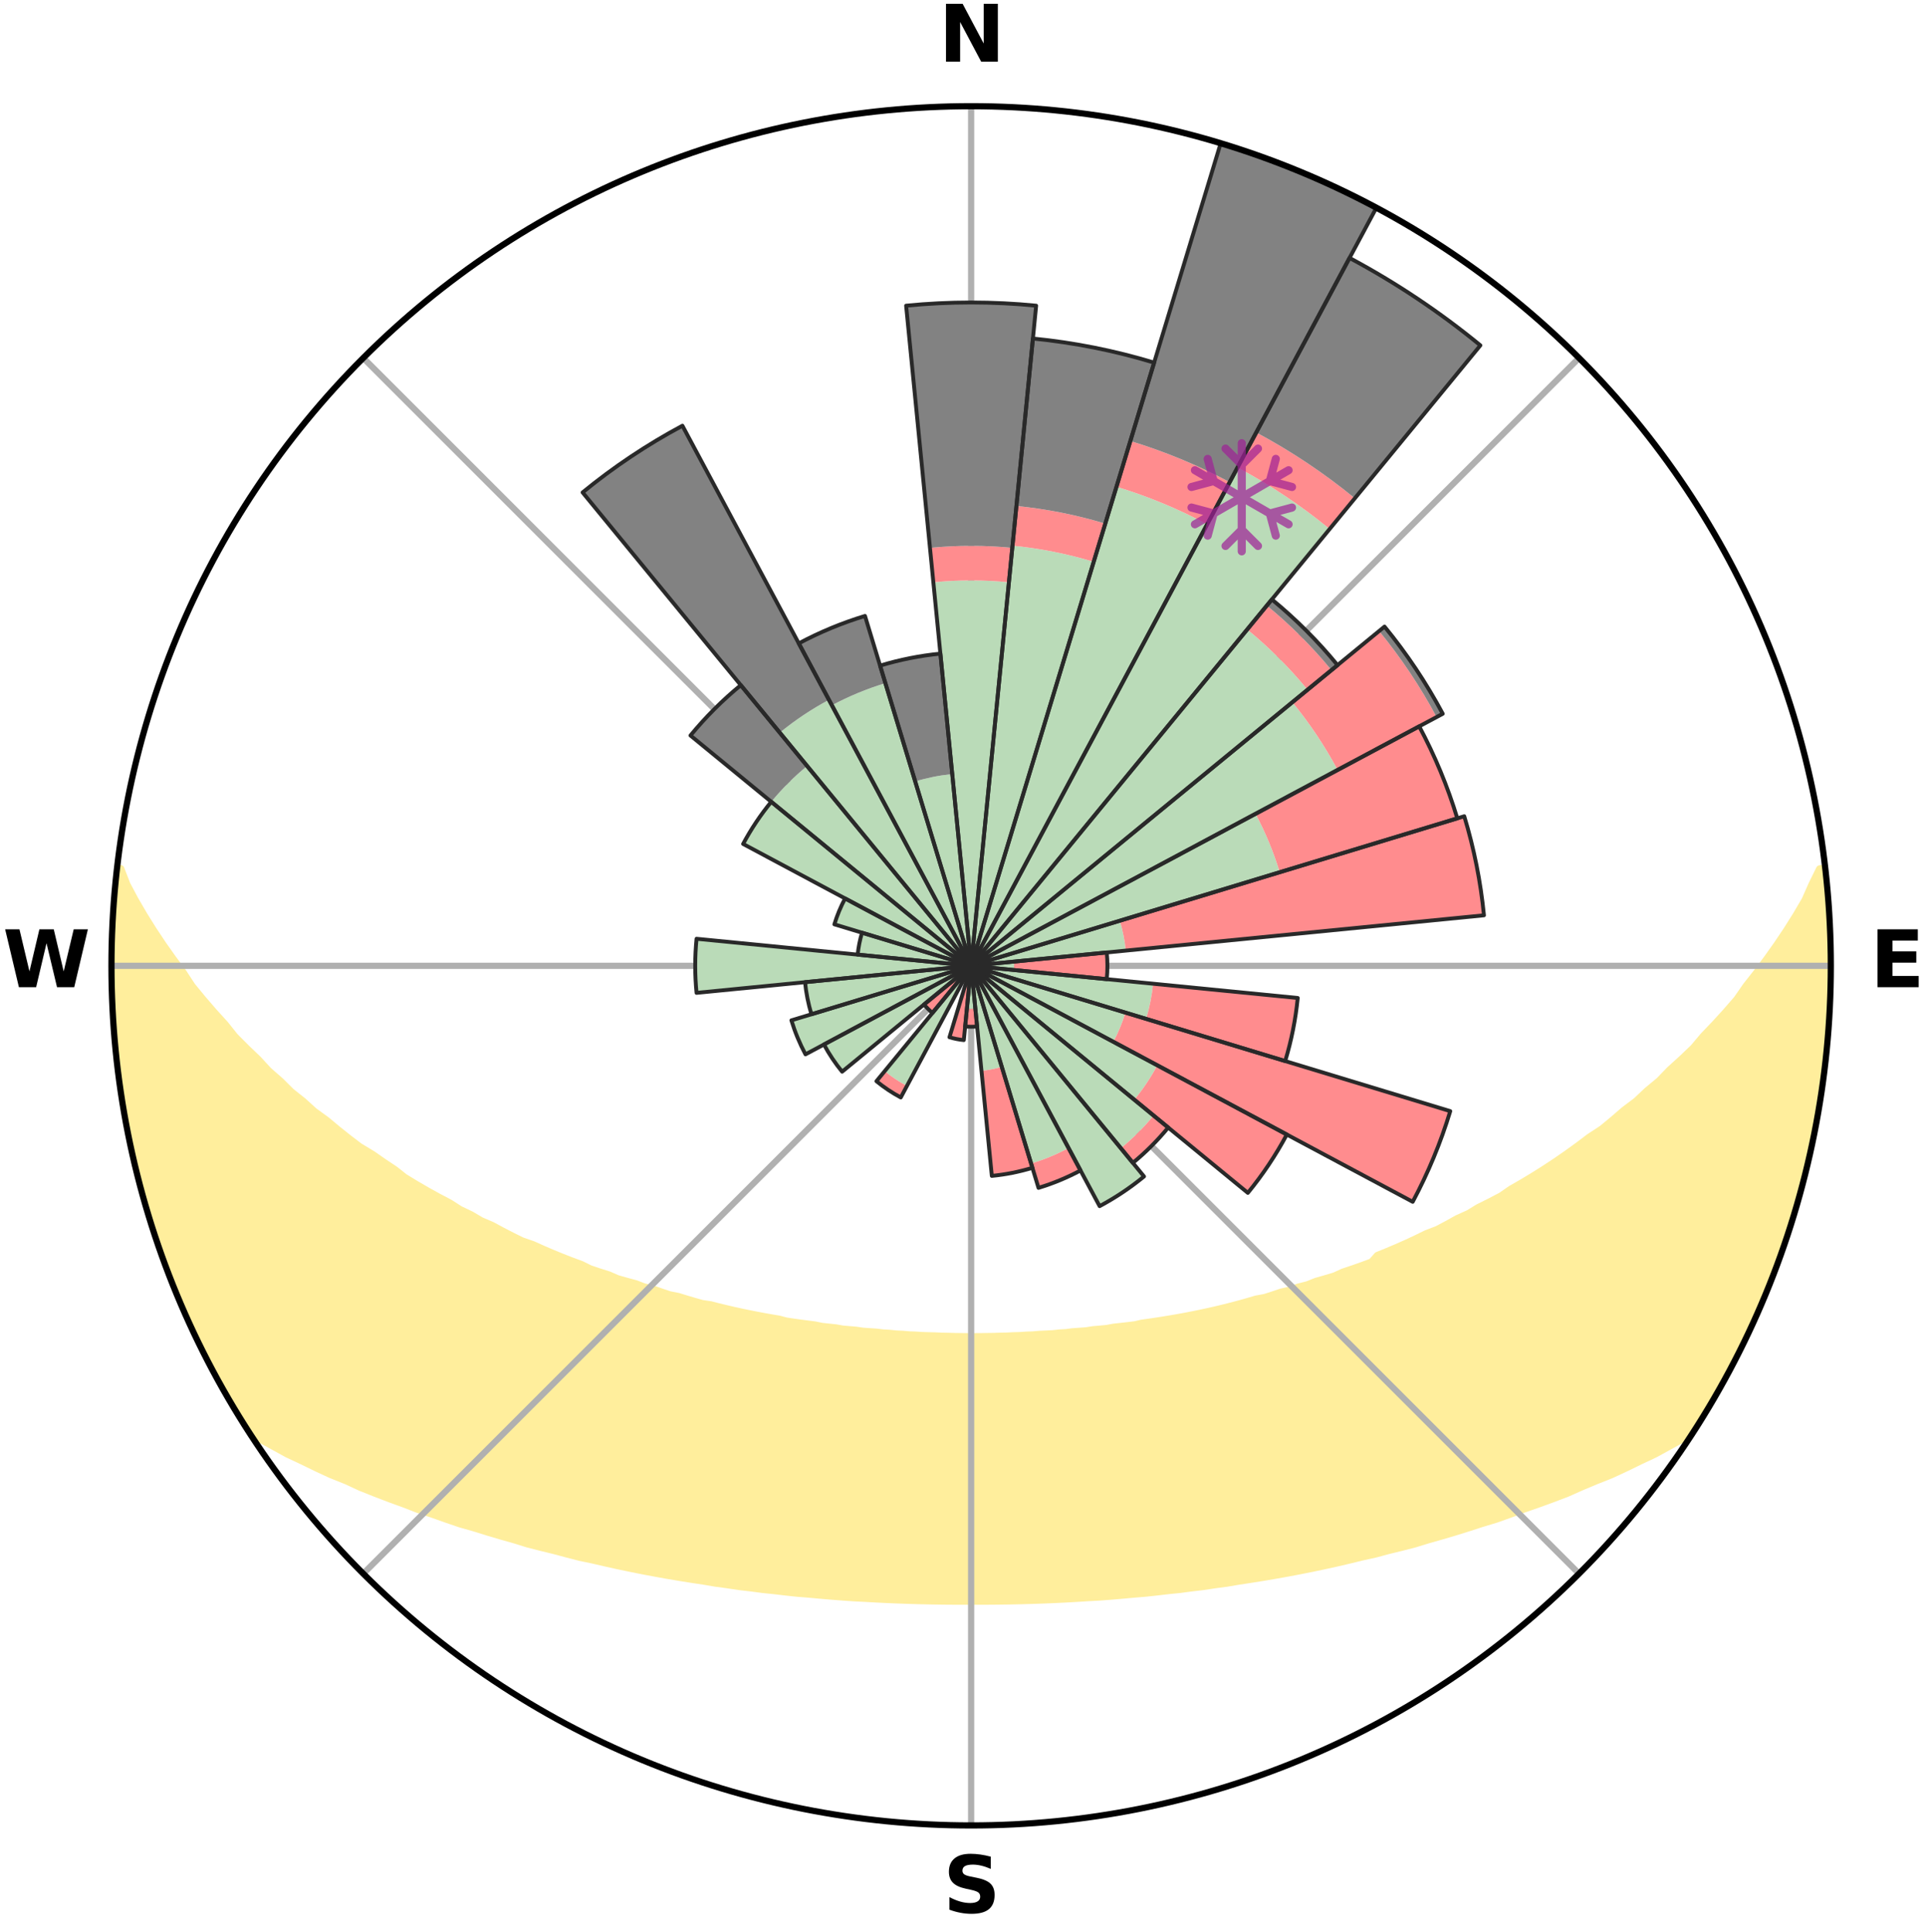 <?xml version="1.0" encoding="utf-8" standalone="no"?>
<!DOCTYPE svg PUBLIC "-//W3C//DTD SVG 1.1//EN"
  "http://www.w3.org/Graphics/SVG/1.1/DTD/svg11.dtd">
<svg xmlns:xlink="http://www.w3.org/1999/xlink" width="248.41pt" height="249.158pt" viewBox="0 0 248.41 249.158" xmlns="http://www.w3.org/2000/svg" version="1.1">
 <title>Ski Rose for サッポロテイネ, Sapporo Teine</title>
 <defs>
  <style type="text/css">*{stroke-linejoin: round; stroke-linecap: butt}</style>
 </defs>
 <g id="figure_1">
  <g id="patch_1">
   <path d="M 0 249.158 
L 248.41 249.158 
L 248.41 0 
L 0 0 
z
" style="fill: #ffffff"/>
  </g>
  <g id="axes_1">
   <g id="patch_2">
    <path d="M 236.135 124.579 
C 236.135 110.018 233.267 95.599 227.695 82.147 
C 222.122 68.695 213.955 56.471 203.659 46.175 
C 193.363 35.879 181.139 27.711 167.687 22.139 
C 154.235 16.567 139.815 13.699 125.255 13.699 
C 110.694 13.699 96.275 16.567 82.823 22.139 
C 69.371 27.711 57.147 35.879 46.851 46.175 
C 36.555 56.471 28.387 68.695 22.815 82.147 
C 17.243 95.599 14.375 110.018 14.375 124.579 
C 14.375 139.14 17.243 153.559 22.815 167.011 
C 28.387 180.463 36.555 192.687 46.851 202.983 
C 57.147 213.279 69.371 221.447 82.823 227.019 
C 96.275 232.591 110.694 235.459 125.255 235.459 
C 139.815 235.459 154.235 232.591 167.687 227.019 
C 181.139 221.447 193.363 213.279 203.659 202.983 
C 213.955 192.687 222.122 180.463 227.695 167.011 
C 233.267 153.559 236.135 139.14 236.135 124.579 
M 125.255 124.579 
C 125.255 124.579 125.255 124.579 125.255 124.579 
C 125.255 124.579 125.255 124.579 125.255 124.579 
C 125.255 124.579 125.255 124.579 125.255 124.579 
C 125.255 124.579 125.255 124.579 125.255 124.579 
C 125.255 124.579 125.255 124.579 125.255 124.579 
C 125.255 124.579 125.255 124.579 125.255 124.579 
C 125.255 124.579 125.255 124.579 125.255 124.579 
C 125.255 124.579 125.255 124.579 125.255 124.579 
C 125.255 124.579 125.255 124.579 125.255 124.579 
C 125.255 124.579 125.255 124.579 125.255 124.579 
C 125.255 124.579 125.255 124.579 125.255 124.579 
C 125.255 124.579 125.255 124.579 125.255 124.579 
C 125.255 124.579 125.255 124.579 125.255 124.579 
C 125.255 124.579 125.255 124.579 125.255 124.579 
C 125.255 124.579 125.255 124.579 125.255 124.579 
C 125.255 124.579 125.255 124.579 125.255 124.579 
z
" style="fill: #ffffff"/>
   </g>
   <g id="PolyCollection_1">
    <defs>
     <path id="m4d8ef81b3f" d="M 235.289 -137.116 
L 234.718 -137.051 
L 233.725 -135.024 
L 232.851 -133.047 
L 231.703 -131.09 
L 230.497 -129.174 
L 229.243 -127.302 
L 227.948 -125.475 
L 226.616 -123.694 
L 225.25 -121.961 
L 224.075 -120.264 
L 222.649 -118.622 
L 221.195 -117.028 
L 219.717 -115.483 
L 218.437 -113.962 
L 216.915 -112.512 
L 215.373 -111.111 
L 214.032 -109.723 
L 212.456 -108.417 
L 211.082 -107.117 
L 209.479 -105.907 
L 208.077 -104.695 
L 206.664 -103.525 
L 205.031 -102.455 
L 203.599 -101.373 
L 202.159 -100.331 
L 200.712 -99.331 
L 199.26 -98.372 
L 197.804 -97.454 
L 196.346 -96.576 
L 194.886 -95.737 
L 193.614 -94.856 
L 192.152 -94.092 
L 190.693 -93.367 
L 189.417 -92.589 
L 187.963 -91.935 
L 186.688 -91.224 
L 185.413 -90.543 
L 183.974 -89.991 
L 182.706 -89.373 
L 181.442 -88.784 
L 180.182 -88.224 
L 178.926 -87.692 
L 177.676 -87.187 
L 176.931 -86.341 
L 175.687 -85.881 
L 174.452 -85.446 
L 173.225 -85.036 
L 172.136 -84.539 
L 170.923 -84.175 
L 169.721 -83.833 
L 168.647 -83.401 
L 167.463 -83.102 
L 166.4 -82.71 
L 165.235 -82.449 
L 164.185 -82.095 
L 163.14 -81.758 
L 162.006 -81.55 
L 160.975 -81.247 
L 159.951 -80.96 
L 158.933 -80.689 
L 157.921 -80.433 
L 156.916 -80.191 
L 155.918 -79.963 
L 154.927 -79.749 
L 153.943 -79.547 
L 152.967 -79.357 
L 151.998 -79.179 
L 151.036 -79.012 
L 150.081 -78.855 
L 149.134 -78.707 
L 148.194 -78.569 
L 147.262 -78.44 
L 146.375 -78.234 
L 145.454 -78.123 
L 144.541 -78.019 
L 143.634 -77.922 
L 142.761 -77.758 
L 141.864 -77.675 
L 140.975 -77.598 
L 140.111 -77.462 
L 139.231 -77.397 
L 138.356 -77.336 
L 137.501 -77.226 
L 136.635 -77.175 
L 135.785 -77.082 
L 134.927 -77.041 
L 134.073 -77.002 
L 133.228 -76.93 
L 132.381 -76.9 
L 131.539 -76.843 
L 130.696 -76.819 
L 129.858 -76.777 
L 129.018 -76.76 
L 128.181 -76.731 
L 127.344 -76.721 
L 126.508 -76.706 
L 125.673 -76.701 
L 124.837 -76.701 
L 124.001 -76.711 
L 123.165 -76.722 
L 122.329 -76.745 
L 121.492 -76.762 
L 120.654 -76.8 
L 119.814 -76.823 
L 118.971 -76.847 
L 118.13 -76.904 
L 117.282 -76.936 
L 116.438 -77.008 
L 115.584 -77.047 
L 114.737 -77.135 
L 113.876 -77.183 
L 113.024 -77.286 
L 112.155 -77.344 
L 111.281 -77.406 
L 110.422 -77.534 
L 109.538 -77.607 
L 108.649 -77.685 
L 107.78 -77.841 
L 106.88 -77.933 
L 105.974 -78.031 
L 105.096 -78.216 
L 104.178 -78.331 
L 103.254 -78.452 
L 102.322 -78.582 
L 101.383 -78.721 
L 100.487 -78.962 
L 99.536 -79.121 
L 98.578 -79.291 
L 97.613 -79.472 
L 96.641 -79.664 
L 95.661 -79.867 
L 94.674 -80.084 
L 93.68 -80.313 
L 92.68 -80.556 
L 91.672 -80.814 
L 90.573 -80.977 
L 89.549 -81.264 
L 88.519 -81.567 
L 87.484 -81.887 
L 86.342 -82.113 
L 85.292 -82.467 
L 84.238 -82.84 
L 83.066 -83.121 
L 82 -83.532 
L 80.81 -83.852 
L 79.608 -84.194 
L 78.526 -84.669 
L 77.309 -85.055 
L 76.082 -85.466 
L 74.988 -86.008 
L 73.75 -86.468 
L 72.505 -86.953 
L 71.253 -87.465 
L 69.996 -88.004 
L 68.734 -88.572 
L 67.306 -89.068 
L 66.034 -89.695 
L 64.76 -90.353 
L 63.485 -91.041 
L 62.033 -91.668 
L 60.755 -92.421 
L 59.296 -93.118 
L 58.019 -93.938 
L 56.558 -94.709 
L 55.095 -95.518 
L 53.633 -96.366 
L 52.172 -97.255 
L 50.913 -98.253 
L 49.462 -99.219 
L 48.016 -100.226 
L 46.371 -101.213 
L 44.938 -102.305 
L 43.515 -103.44 
L 42.103 -104.616 
L 40.489 -105.787 
L 39.101 -107.051 
L 37.512 -108.317 
L 36.155 -109.669 
L 34.597 -111.03 
L 33.276 -112.47 
L 31.756 -113.926 
L 30.257 -115.432 
L 29.003 -117.004 
L 27.552 -118.603 
L 26.129 -120.251 
L 24.734 -121.947 
L 23.594 -123.692 
L 22.265 -125.478 
L 20.974 -127.31 
L 19.726 -129.187 
L 18.527 -131.107 
L 17.386 -133.068 
L 16.322 -135.068 
L 15.547 -137.079 
L 15.17 -137.122 
L 15.17 -137.122 
L 14.905 -135.205 
L 14.86 -133.267 
L 14.661 -131.343 
L 14.493 -129.415 
L 14.581 -127.477 
L 14.479 -125.546 
L 14.409 -123.612 
L 14.559 -121.68 
L 14.552 -119.746 
L 14.615 -117.812 
L 14.86 -115.891 
L 14.947 -113.958 
L 15.108 -112.029 
L 15.399 -110.116 
L 15.623 -108.194 
L 15.969 -106.291 
L 16.257 -104.377 
L 16.658 -102.485 
L 17.009 -100.582 
L 17.466 -98.701 
L 18.003 -96.842 
L 18.449 -94.959 
L 18.99 -93.102 
L 19.615 -91.271 
L 20.155 -89.413 
L 20.783 -87.583 
L 21.438 -85.764 
L 22.181 -83.977 
L 22.849 -82.161 
L 23.599 -80.378 
L 24.383 -78.609 
L 25.205 -76.858 
L 26.067 -75.126 
L 26.972 -73.416 
L 27.843 -71.689 
L 28.756 -69.983 
L 29.738 -68.316 
L 30.732 -66.655 
L 31.759 -65.015 
L 33.292 -63.71 
L 35.187 -62.677 
L 37.042 -61.657 
L 38.985 -60.742 
L 40.868 -59.827 
L 42.752 -58.954 
L 44.704 -58.178 
L 46.52 -57.334 
L 48.4 -56.584 
L 50.27 -55.868 
L 52.135 -55.191 
L 53.932 -54.491 
L 55.777 -53.878 
L 57.559 -53.243 
L 59.333 -52.638 
L 61.15 -52.122 
L 62.904 -51.576 
L 64.649 -51.058 
L 66.383 -50.568 
L 68.064 -50.046 
L 69.778 -49.607 
L 71.481 -49.191 
L 73.137 -48.748 
L 74.783 -48.324 
L 76.453 -47.975 
L 78.081 -47.599 
L 79.698 -47.239 
L 81.308 -46.903 
L 82.906 -46.582 
L 84.497 -46.284 
L 86.076 -45.999 
L 87.648 -45.735 
L 89.209 -45.484 
L 90.762 -45.251 
L 92.288 -44.991 
L 93.823 -44.784 
L 95.335 -44.555 
L 96.855 -44.38 
L 98.354 -44.18 
L 99.856 -44.025 
L 101.342 -43.852 
L 102.823 -43.692 
L 104.306 -43.575 
L 105.775 -43.439 
L 107.239 -43.315 
L 108.699 -43.203 
L 110.154 -43.102 
L 111.608 -43.03 
L 113.055 -42.949 
L 114.499 -42.878 
L 115.939 -42.818 
L 117.377 -42.768 
L 118.813 -42.727 
L 120.247 -42.697 
L 121.679 -42.675 
L 123.11 -42.664 
L 124.54 -42.661 
L 125.97 -42.663 
L 127.4 -42.665 
L 128.831 -42.677 
L 130.263 -42.698 
L 131.697 -42.729 
L 133.132 -42.769 
L 134.57 -42.819 
L 136.011 -42.879 
L 137.455 -42.949 
L 138.902 -43.03 
L 140.352 -43.121 
L 141.812 -43.199 
L 143.272 -43.311 
L 144.736 -43.435 
L 146.205 -43.571 
L 147.687 -43.691 
L 149.168 -43.851 
L 150.654 -44.024 
L 152.158 -44.175 
L 153.657 -44.375 
L 155.175 -44.553 
L 156.688 -44.782 
L 158.224 -44.985 
L 159.75 -45.245 
L 161.302 -45.481 
L 162.864 -45.73 
L 164.435 -45.997 
L 166.016 -46.278 
L 167.605 -46.579 
L 169.205 -46.897 
L 170.814 -47.236 
L 172.432 -47.592 
L 174.059 -47.972 
L 175.696 -48.371 
L 177.377 -48.741 
L 179.031 -49.188 
L 180.734 -49.603 
L 182.449 -50.043 
L 184.132 -50.561 
L 185.866 -51.052 
L 187.611 -51.569 
L 189.366 -52.115 
L 191.13 -52.689 
L 192.955 -53.238 
L 194.737 -53.874 
L 196.526 -54.541 
L 198.382 -55.184 
L 200.245 -55.864 
L 202.117 -56.577 
L 203.931 -57.384 
L 205.811 -58.174 
L 207.763 -58.949 
L 209.649 -59.821 
L 211.53 -60.738 
L 213.473 -61.653 
L 215.33 -62.672 
L 217.225 -63.705 
L 218.769 -65.004 
L 219.782 -66.653 
L 220.779 -68.311 
L 221.734 -69.994 
L 222.665 -71.69 
L 223.595 -73.386 
L 224.478 -75.108 
L 225.235 -76.891 
L 226.069 -78.635 
L 226.852 -80.403 
L 227.585 -82.193 
L 228.403 -83.948 
L 229.027 -85.78 
L 229.769 -87.569 
L 230.343 -89.417 
L 230.976 -91.245 
L 231.562 -93.089 
L 232.014 -94.972 
L 232.601 -96.818 
L 233.053 -98.699 
L 233.461 -100.59 
L 233.825 -102.49 
L 234.262 -104.376 
L 234.546 -106.29 
L 234.911 -108.191 
L 235.172 -110.108 
L 235.331 -112.037 
L 235.586 -113.955 
L 235.718 -115.885 
L 235.901 -117.812 
L 235.952 -119.746 
L 236.064 -121.677 
L 235.997 -123.613 
L 236.083 -125.546 
L 236.092 -127.481 
L 235.964 -129.413 
L 235.905 -131.347 
L 235.712 -133.272 
L 235.588 -135.203 
L 235.289 -137.116 
z
" style="stroke: #ffee9c"/>
    </defs>
    <g clip-path="url(#pddda1e129d)">
     <use xlink:href="#m4d8ef81b3f" x="0" y="249.158" style="fill: #ffee9c; stroke: #ffee9c"/>
    </g>
   </g>
   <g id="matplotlib.axis_1">
    <g id="xtick_1">
     <g id="line2d_1">
      <path d="M 125.255 124.579 
L 125.255 13.699 
" clip-path="url(#pddda1e129d)" style="fill: none; stroke: #b0b0b0; stroke-width: 0.8; stroke-linecap: square"/>
     </g>
     <g id="text_1">
      <!-- N -->
      <g transform="translate(121.07 7.958) scale(0.1 -0.1)">
       <defs>
        <path id="DejaVuSans-Bold-4e" d="M 588 4666 
L 1931 4666 
L 3628 1466 
L 3628 4666 
L 4769 4666 
L 4769 0 
L 3425 0 
L 1728 3200 
L 1728 0 
L 588 0 
L 588 4666 
z
" transform="scale(0.016)"/>
       </defs>
       <use xlink:href="#DejaVuSans-Bold-4e"/>
      </g>
     </g>
    </g>
    <g id="xtick_2">
     <g id="line2d_2">
      <path d="M 125.255 124.579 
L 203.659 46.175 
" clip-path="url(#pddda1e129d)" style="fill: none; stroke: #b0b0b0; stroke-width: 0.8; stroke-linecap: square"/>
     </g>
    </g>
    <g id="xtick_3">
     <g id="line2d_3">
      <path d="M 125.255 124.579 
L 236.135 124.579 
" clip-path="url(#pddda1e129d)" style="fill: none; stroke: #b0b0b0; stroke-width: 0.8; stroke-linecap: square"/>
     </g>
     <g id="text_2">
      <!-- E -->
      <g transform="translate(241.219 127.338) scale(0.1 -0.1)">
       <defs>
        <path id="DejaVuSans-Bold-45" d="M 588 4666 
L 3834 4666 
L 3834 3756 
L 1791 3756 
L 1791 2888 
L 3713 2888 
L 3713 1978 
L 1791 1978 
L 1791 909 
L 3903 909 
L 3903 0 
L 588 0 
L 588 4666 
z
" transform="scale(0.016)"/>
       </defs>
       <use xlink:href="#DejaVuSans-Bold-45"/>
      </g>
     </g>
    </g>
    <g id="xtick_4">
     <g id="line2d_4">
      <path d="M 125.255 124.579 
L 203.659 202.983 
" clip-path="url(#pddda1e129d)" style="fill: none; stroke: #b0b0b0; stroke-width: 0.8; stroke-linecap: square"/>
     </g>
    </g>
    <g id="xtick_5">
     <g id="line2d_5">
      <path d="M 125.255 124.579 
L 125.255 235.459 
" clip-path="url(#pddda1e129d)" style="fill: none; stroke: #b0b0b0; stroke-width: 0.8; stroke-linecap: square"/>
     </g>
     <g id="text_3">
      <!-- S -->
      <g transform="translate(121.654 246.718) scale(0.1 -0.1)">
       <defs>
        <path id="DejaVuSans-Bold-53" d="M 3834 4519 
L 3834 3531 
Q 3450 3703 3084 3790 
Q 2719 3878 2394 3878 
Q 1963 3878 1756 3759 
Q 1550 3641 1550 3391 
Q 1550 3203 1689 3098 
Q 1828 2994 2194 2919 
L 2706 2816 
Q 3484 2659 3812 2340 
Q 4141 2022 4141 1434 
Q 4141 663 3683 286 
Q 3225 -91 2284 -91 
Q 1841 -91 1394 -6 
Q 947 78 500 244 
L 500 1259 
Q 947 1022 1364 901 
Q 1781 781 2169 781 
Q 2563 781 2772 912 
Q 2981 1044 2981 1288 
Q 2981 1506 2839 1625 
Q 2697 1744 2272 1838 
L 1806 1941 
Q 1106 2091 782 2419 
Q 459 2747 459 3303 
Q 459 4000 909 4375 
Q 1359 4750 2203 4750 
Q 2588 4750 2994 4692 
Q 3400 4634 3834 4519 
z
" transform="scale(0.016)"/>
       </defs>
       <use xlink:href="#DejaVuSans-Bold-53"/>
      </g>
     </g>
    </g>
    <g id="xtick_6">
     <g id="line2d_6">
      <path d="M 125.255 124.579 
L 46.851 202.983 
" clip-path="url(#pddda1e129d)" style="fill: none; stroke: #b0b0b0; stroke-width: 0.8; stroke-linecap: square"/>
     </g>
    </g>
    <g id="xtick_7">
     <g id="line2d_7">
      <path d="M 125.255 124.579 
L 14.375 124.579 
" clip-path="url(#pddda1e129d)" style="fill: none; stroke: #b0b0b0; stroke-width: 0.8; stroke-linecap: square"/>
     </g>
     <g id="text_4">
      <!-- W -->
      <g transform="translate(0.36 127.338) scale(0.1 -0.1)">
       <defs>
        <path id="DejaVuSans-Bold-57" d="M 191 4666 
L 1344 4666 
L 2150 1275 
L 2950 4666 
L 4109 4666 
L 4909 1275 
L 5716 4666 
L 6859 4666 
L 5759 0 
L 4372 0 
L 3525 3547 
L 2688 0 
L 1300 0 
L 191 4666 
z
" transform="scale(0.016)"/>
       </defs>
       <use xlink:href="#DejaVuSans-Bold-57"/>
      </g>
     </g>
    </g>
    <g id="xtick_8">
     <g id="line2d_8">
      <path d="M 125.255 124.579 
L 46.851 46.175 
" clip-path="url(#pddda1e129d)" style="fill: none; stroke: #b0b0b0; stroke-width: 0.8; stroke-linecap: square"/>
     </g>
    </g>
   </g>
   <g id="matplotlib.axis_2"/>
   <g id="patch_3">
    <path d="M 125.255 124.579 
C 125.255 124.579 125.255 124.579 125.255 124.579 
C 125.255 124.579 125.255 124.579 125.255 124.579 
L 125.255 124.579 
C 125.255 124.579 125.255 124.579 125.255 124.579 
C 125.255 124.579 125.255 124.579 125.255 124.579 
z
" clip-path="url(#pddda1e129d)" style="fill: #d9d9d9"/>
   </g>
   <g id="patch_4">
    <path d="M 125.255 124.579 
C 125.255 124.579 125.255 124.579 125.255 124.579 
C 125.255 124.579 125.255 124.579 125.255 124.579 
L 125.255 124.579 
C 125.255 124.579 125.255 124.579 125.255 124.579 
C 125.255 124.579 125.255 124.579 125.255 124.579 
z
" clip-path="url(#pddda1e129d)" style="fill: #d9d9d9"/>
   </g>
   <g id="patch_5">
    <path d="M 125.255 124.579 
C 125.255 124.579 125.255 124.579 125.255 124.579 
C 125.255 124.579 125.255 124.579 125.255 124.579 
L 125.255 124.579 
C 125.255 124.579 125.255 124.579 125.255 124.579 
C 125.255 124.579 125.255 124.579 125.255 124.579 
z
" clip-path="url(#pddda1e129d)" style="fill: #d9d9d9"/>
   </g>
   <g id="patch_6">
    <path d="M 125.255 124.579 
C 125.255 124.579 125.255 124.579 125.255 124.579 
C 125.255 124.579 125.255 124.579 125.255 124.579 
L 125.255 124.579 
C 125.255 124.579 125.255 124.579 125.255 124.579 
C 125.255 124.579 125.255 124.579 125.255 124.579 
z
" clip-path="url(#pddda1e129d)" style="fill: #d9d9d9"/>
   </g>
   <g id="patch_7">
    <path d="M 125.255 124.579 
C 125.255 124.579 125.255 124.579 125.255 124.579 
C 125.255 124.579 125.255 124.579 125.255 124.579 
L 125.255 124.579 
C 125.255 124.579 125.255 124.579 125.255 124.579 
C 125.255 124.579 125.255 124.579 125.255 124.579 
z
" clip-path="url(#pddda1e129d)" style="fill: #d9d9d9"/>
   </g>
   <g id="patch_8">
    <path d="M 125.255 124.579 
C 125.255 124.579 125.255 124.579 125.255 124.579 
C 125.255 124.579 125.255 124.579 125.255 124.579 
L 125.255 124.579 
C 125.255 124.579 125.255 124.579 125.255 124.579 
C 125.255 124.579 125.255 124.579 125.255 124.579 
z
" clip-path="url(#pddda1e129d)" style="fill: #d9d9d9"/>
   </g>
   <g id="patch_9">
    <path d="M 125.255 124.579 
C 125.255 124.579 125.255 124.579 125.255 124.579 
C 125.255 124.579 125.255 124.579 125.255 124.579 
L 125.255 124.579 
C 125.255 124.579 125.255 124.579 125.255 124.579 
C 125.255 124.579 125.255 124.579 125.255 124.579 
z
" clip-path="url(#pddda1e129d)" style="fill: #d9d9d9"/>
   </g>
   <g id="patch_10">
    <path d="M 125.255 124.579 
C 125.255 124.579 125.255 124.579 125.255 124.579 
C 125.255 124.579 125.255 124.579 125.255 124.579 
L 125.255 124.579 
C 125.255 124.579 125.255 124.579 125.255 124.579 
C 125.255 124.579 125.255 124.579 125.255 124.579 
z
" clip-path="url(#pddda1e129d)" style="fill: #d9d9d9"/>
   </g>
   <g id="patch_11">
    <path d="M 125.255 124.579 
C 125.255 124.579 125.255 124.579 125.255 124.579 
C 125.255 124.579 125.255 124.579 125.255 124.579 
L 125.255 124.579 
C 125.255 124.579 125.255 124.579 125.255 124.579 
C 125.255 124.579 125.255 124.579 125.255 124.579 
z
" clip-path="url(#pddda1e129d)" style="fill: #d9d9d9"/>
   </g>
   <g id="patch_12">
    <path d="M 125.255 124.579 
C 125.255 124.579 125.255 124.579 125.255 124.579 
C 125.255 124.579 125.255 124.579 125.255 124.579 
L 125.255 124.579 
C 125.255 124.579 125.255 124.579 125.255 124.579 
C 125.255 124.579 125.255 124.579 125.255 124.579 
z
" clip-path="url(#pddda1e129d)" style="fill: #d9d9d9"/>
   </g>
   <g id="patch_13">
    <path d="M 125.255 124.579 
C 125.255 124.579 125.255 124.579 125.255 124.579 
C 125.255 124.579 125.255 124.579 125.255 124.579 
L 125.255 124.579 
C 125.255 124.579 125.255 124.579 125.255 124.579 
C 125.255 124.579 125.255 124.579 125.255 124.579 
z
" clip-path="url(#pddda1e129d)" style="fill: #d9d9d9"/>
   </g>
   <g id="patch_14">
    <path d="M 125.255 124.579 
C 125.255 124.579 125.255 124.579 125.255 124.579 
C 125.255 124.579 125.255 124.579 125.255 124.579 
L 125.255 124.579 
C 125.255 124.579 125.255 124.579 125.255 124.579 
C 125.255 124.579 125.255 124.579 125.255 124.579 
z
" clip-path="url(#pddda1e129d)" style="fill: #d9d9d9"/>
   </g>
   <g id="patch_15">
    <path d="M 125.255 124.579 
C 125.255 124.579 125.255 124.579 125.255 124.579 
C 125.255 124.579 125.255 124.579 125.255 124.579 
L 125.255 124.579 
C 125.255 124.579 125.255 124.579 125.255 124.579 
C 125.255 124.579 125.255 124.579 125.255 124.579 
z
" clip-path="url(#pddda1e129d)" style="fill: #d9d9d9"/>
   </g>
   <g id="patch_16">
    <path d="M 125.255 124.579 
C 125.255 124.579 125.255 124.579 125.255 124.579 
C 125.255 124.579 125.255 124.579 125.255 124.579 
L 125.255 124.579 
C 125.255 124.579 125.255 124.579 125.255 124.579 
C 125.255 124.579 125.255 124.579 125.255 124.579 
z
" clip-path="url(#pddda1e129d)" style="fill: #d9d9d9"/>
   </g>
   <g id="patch_17">
    <path d="M 125.255 124.579 
C 125.255 124.579 125.255 124.579 125.255 124.579 
C 125.255 124.579 125.255 124.579 125.255 124.579 
L 125.255 124.579 
C 125.255 124.579 125.255 124.579 125.255 124.579 
C 125.255 124.579 125.255 124.579 125.255 124.579 
z
" clip-path="url(#pddda1e129d)" style="fill: #d9d9d9"/>
   </g>
   <g id="patch_18">
    <path d="M 125.255 124.579 
C 125.255 124.579 125.255 124.579 125.255 124.579 
C 125.255 124.579 125.255 124.579 125.255 124.579 
L 125.255 124.579 
C 125.255 124.579 125.255 124.579 125.255 124.579 
C 125.255 124.579 125.255 124.579 125.255 124.579 
z
" clip-path="url(#pddda1e129d)" style="fill: #d9d9d9"/>
   </g>
   <g id="patch_19">
    <path d="M 125.255 124.579 
C 125.255 124.579 125.255 124.579 125.255 124.579 
C 125.255 124.579 125.255 124.579 125.255 124.579 
L 125.255 124.579 
C 125.255 124.579 125.255 124.579 125.255 124.579 
C 125.255 124.579 125.255 124.579 125.255 124.579 
z
" clip-path="url(#pddda1e129d)" style="fill: #d9d9d9"/>
   </g>
   <g id="patch_20">
    <path d="M 125.255 124.579 
C 125.255 124.579 125.255 124.579 125.255 124.579 
C 125.255 124.579 125.255 124.579 125.255 124.579 
L 125.255 124.579 
C 125.255 124.579 125.255 124.579 125.255 124.579 
C 125.255 124.579 125.255 124.579 125.255 124.579 
z
" clip-path="url(#pddda1e129d)" style="fill: #d9d9d9"/>
   </g>
   <g id="patch_21">
    <path d="M 125.255 124.579 
C 125.255 124.579 125.255 124.579 125.255 124.579 
C 125.255 124.579 125.255 124.579 125.255 124.579 
L 125.255 124.579 
C 125.255 124.579 125.255 124.579 125.255 124.579 
C 125.255 124.579 125.255 124.579 125.255 124.579 
z
" clip-path="url(#pddda1e129d)" style="fill: #d9d9d9"/>
   </g>
   <g id="patch_22">
    <path d="M 125.255 124.579 
C 125.255 124.579 125.255 124.579 125.255 124.579 
C 125.255 124.579 125.255 124.579 125.255 124.579 
L 125.255 124.579 
C 125.255 124.579 125.255 124.579 125.255 124.579 
C 125.255 124.579 125.255 124.579 125.255 124.579 
z
" clip-path="url(#pddda1e129d)" style="fill: #d9d9d9"/>
   </g>
   <g id="patch_23">
    <path d="M 125.255 124.579 
C 125.255 124.579 125.255 124.579 125.255 124.579 
C 125.255 124.579 125.255 124.579 125.255 124.579 
L 125.255 124.579 
C 125.255 124.579 125.255 124.579 125.255 124.579 
C 125.255 124.579 125.255 124.579 125.255 124.579 
z
" clip-path="url(#pddda1e129d)" style="fill: #d9d9d9"/>
   </g>
   <g id="patch_24">
    <path d="M 125.255 124.579 
C 125.255 124.579 125.255 124.579 125.255 124.579 
C 125.255 124.579 125.255 124.579 125.255 124.579 
L 125.255 124.579 
C 125.255 124.579 125.255 124.579 125.255 124.579 
C 125.255 124.579 125.255 124.579 125.255 124.579 
z
" clip-path="url(#pddda1e129d)" style="fill: #d9d9d9"/>
   </g>
   <g id="patch_25">
    <path d="M 125.255 124.579 
C 125.255 124.579 125.255 124.579 125.255 124.579 
C 125.255 124.579 125.255 124.579 125.255 124.579 
L 125.255 124.579 
C 125.255 124.579 125.255 124.579 125.255 124.579 
C 125.255 124.579 125.255 124.579 125.255 124.579 
z
" clip-path="url(#pddda1e129d)" style="fill: #d9d9d9"/>
   </g>
   <g id="patch_26">
    <path d="M 125.255 124.579 
C 125.255 124.579 125.255 124.579 125.255 124.579 
C 125.255 124.579 125.255 124.579 125.255 124.579 
L 125.255 124.579 
C 125.255 124.579 125.255 124.579 125.255 124.579 
C 125.255 124.579 125.255 124.579 125.255 124.579 
z
" clip-path="url(#pddda1e129d)" style="fill: #d9d9d9"/>
   </g>
   <g id="patch_27">
    <path d="M 125.255 124.579 
C 125.255 124.579 125.255 124.579 125.255 124.579 
C 125.255 124.579 125.255 124.579 125.255 124.579 
L 125.255 124.579 
C 125.255 124.579 125.255 124.579 125.255 124.579 
C 125.255 124.579 125.255 124.579 125.255 124.579 
z
" clip-path="url(#pddda1e129d)" style="fill: #d9d9d9"/>
   </g>
   <g id="patch_28">
    <path d="M 125.255 124.579 
C 125.255 124.579 125.255 124.579 125.255 124.579 
C 125.255 124.579 125.255 124.579 125.255 124.579 
L 125.255 124.579 
C 125.255 124.579 125.255 124.579 125.255 124.579 
C 125.255 124.579 125.255 124.579 125.255 124.579 
z
" clip-path="url(#pddda1e129d)" style="fill: #d9d9d9"/>
   </g>
   <g id="patch_29">
    <path d="M 125.255 124.579 
C 125.255 124.579 125.255 124.579 125.255 124.579 
C 125.255 124.579 125.255 124.579 125.255 124.579 
L 125.255 124.579 
C 125.255 124.579 125.255 124.579 125.255 124.579 
C 125.255 124.579 125.255 124.579 125.255 124.579 
z
" clip-path="url(#pddda1e129d)" style="fill: #d9d9d9"/>
   </g>
   <g id="patch_30">
    <path d="M 125.255 124.579 
C 125.255 124.579 125.255 124.579 125.255 124.579 
C 125.255 124.579 125.255 124.579 125.255 124.579 
L 125.255 124.579 
C 125.255 124.579 125.255 124.579 125.255 124.579 
C 125.255 124.579 125.255 124.579 125.255 124.579 
z
" clip-path="url(#pddda1e129d)" style="fill: #d9d9d9"/>
   </g>
   <g id="patch_31">
    <path d="M 125.255 124.579 
C 125.255 124.579 125.255 124.579 125.255 124.579 
C 125.255 124.579 125.255 124.579 125.255 124.579 
L 125.255 124.579 
C 125.255 124.579 125.255 124.579 125.255 124.579 
C 125.255 124.579 125.255 124.579 125.255 124.579 
z
" clip-path="url(#pddda1e129d)" style="fill: #d9d9d9"/>
   </g>
   <g id="patch_32">
    <path d="M 125.255 124.579 
C 125.255 124.579 125.255 124.579 125.255 124.579 
C 125.255 124.579 125.255 124.579 125.255 124.579 
L 125.255 124.579 
C 125.255 124.579 125.255 124.579 125.255 124.579 
C 125.255 124.579 125.255 124.579 125.255 124.579 
z
" clip-path="url(#pddda1e129d)" style="fill: #d9d9d9"/>
   </g>
   <g id="patch_33">
    <path d="M 125.255 124.579 
C 125.255 124.579 125.255 124.579 125.255 124.579 
C 125.255 124.579 125.255 124.579 125.255 124.579 
L 125.255 124.579 
C 125.255 124.579 125.255 124.579 125.255 124.579 
C 125.255 124.579 125.255 124.579 125.255 124.579 
z
" clip-path="url(#pddda1e129d)" style="fill: #d9d9d9"/>
   </g>
   <g id="patch_34">
    <path d="M 125.255 124.579 
C 125.255 124.579 125.255 124.579 125.255 124.579 
C 125.255 124.579 125.255 124.579 125.255 124.579 
L 125.255 124.579 
C 125.255 124.579 125.255 124.579 125.255 124.579 
C 125.255 124.579 125.255 124.579 125.255 124.579 
z
" clip-path="url(#pddda1e129d)" style="fill: #d9d9d9"/>
   </g>
   <g id="patch_35">
    <path d="M 125.255 124.579 
C 125.255 124.579 125.255 124.579 125.255 124.579 
C 125.255 124.579 125.255 124.579 125.255 124.579 
L 130.127 75.107 
C 128.508 74.947 126.882 74.868 125.255 74.868 
C 123.628 74.868 122.002 74.947 120.382 75.107 
z
" clip-path="url(#pddda1e129d)" style="fill: #badbb8"/>
   </g>
   <g id="patch_36">
    <path d="M 125.255 124.579 
C 125.255 124.579 125.255 124.579 125.255 124.579 
C 125.255 124.579 125.255 124.579 125.255 124.579 
L 141.063 72.468 
C 139.357 71.95 137.627 71.517 135.879 71.169 
C 134.131 70.821 132.366 70.56 130.592 70.385 
z
" clip-path="url(#pddda1e129d)" style="fill: #badbb8"/>
   </g>
   <g id="patch_37">
    <path d="M 125.255 124.579 
C 125.255 124.579 125.255 124.579 125.255 124.579 
C 125.255 124.579 125.255 124.579 125.255 124.579 
L 155.696 67.627 
C 153.832 66.631 151.92 65.726 149.967 64.918 
C 148.015 64.109 146.023 63.396 144.001 62.783 
z
" clip-path="url(#pddda1e129d)" style="fill: #badbb8"/>
   </g>
   <g id="patch_38">
    <path d="M 125.255 124.579 
C 125.255 124.579 125.255 124.579 125.255 124.579 
C 125.255 124.579 125.255 124.579 125.255 124.579 
L 171.497 68.233 
C 169.652 66.72 167.735 65.298 165.751 63.972 
C 163.767 62.647 161.72 61.419 159.616 60.295 
z
" clip-path="url(#pddda1e129d)" style="fill: #badbb8"/>
   </g>
   <g id="patch_39">
    <path d="M 125.255 124.579 
C 125.255 124.579 125.255 124.579 125.255 124.579 
C 125.255 124.579 125.255 124.579 125.255 124.579 
L 168.646 88.969 
C 167.48 87.549 166.245 86.187 164.946 84.888 
C 163.647 83.588 162.285 82.354 160.865 81.188 
z
" clip-path="url(#pddda1e129d)" style="fill: #badbb8"/>
   </g>
   <g id="patch_40">
    <path d="M 125.255 124.579 
C 125.255 124.579 125.255 124.579 125.255 124.579 
C 125.255 124.579 125.255 124.579 125.255 124.579 
L 172.525 99.313 
C 171.698 97.766 170.795 96.26 169.82 94.801 
C 168.846 93.343 167.8 91.933 166.687 90.576 
z
" clip-path="url(#pddda1e129d)" style="fill: #badbb8"/>
   </g>
   <g id="patch_41">
    <path d="M 125.255 124.579 
C 125.255 124.579 125.255 124.579 125.255 124.579 
C 125.255 124.579 125.255 124.579 125.255 124.579 
L 165.056 112.506 
C 164.66 111.203 164.201 109.92 163.68 108.663 
C 163.16 107.405 162.577 106.174 161.935 104.973 
z
" clip-path="url(#pddda1e129d)" style="fill: #badbb8"/>
   </g>
   <g id="patch_42">
    <path d="M 125.255 124.579 
C 125.255 124.579 125.255 124.579 125.255 124.579 
C 125.255 124.579 125.255 124.579 125.255 124.579 
L 145.198 122.615 
C 145.133 121.962 145.037 121.313 144.909 120.67 
C 144.781 120.026 144.622 119.39 144.431 118.762 
z
" clip-path="url(#pddda1e129d)" style="fill: #badbb8"/>
   </g>
   <g id="patch_43">
    <path d="M 125.255 124.579 
C 125.255 124.579 125.255 124.579 125.255 124.579 
C 125.255 124.579 125.255 124.579 125.255 124.579 
L 130.786 125.124 
C 130.804 124.943 130.813 124.761 130.813 124.579 
C 130.813 124.397 130.804 124.215 130.786 124.034 
z
" clip-path="url(#pddda1e129d)" style="fill: #badbb8"/>
   </g>
   <g id="patch_44">
    <path d="M 125.255 124.579 
C 125.255 124.579 125.255 124.579 125.255 124.579 
C 125.255 124.579 125.255 124.579 125.255 124.579 
L 147.82 131.424 
C 148.044 130.685 148.231 129.936 148.382 129.179 
C 148.533 128.422 148.646 127.658 148.722 126.89 
z
" clip-path="url(#pddda1e129d)" style="fill: #badbb8"/>
   </g>
   <g id="patch_45">
    <path d="M 125.255 124.579 
C 125.255 124.579 125.255 124.579 125.255 124.579 
C 125.255 124.579 125.255 124.579 125.255 124.579 
L 143.595 134.382 
C 143.916 133.782 144.207 133.166 144.468 132.537 
C 144.728 131.908 144.958 131.267 145.155 130.616 
z
" clip-path="url(#pddda1e129d)" style="fill: #badbb8"/>
   </g>
   <g id="patch_46">
    <path d="M 125.255 124.579 
C 125.255 124.579 125.255 124.579 125.255 124.579 
C 125.255 124.579 125.255 124.579 125.255 124.579 
L 146.302 141.852 
C 146.868 141.163 147.399 140.447 147.894 139.706 
C 148.389 138.965 148.848 138.2 149.268 137.414 
z
" clip-path="url(#pddda1e129d)" style="fill: #badbb8"/>
   </g>
   <g id="patch_47">
    <path d="M 125.255 124.579 
C 125.255 124.579 125.255 124.579 125.255 124.579 
C 125.255 124.579 125.255 124.579 125.255 124.579 
L 144.567 148.111 
C 145.337 147.479 146.076 146.809 146.781 146.105 
C 147.485 145.4 148.155 144.661 148.787 143.891 
z
" clip-path="url(#pddda1e129d)" style="fill: #badbb8"/>
   </g>
   <g id="patch_48">
    <path d="M 125.255 124.579 
C 125.255 124.579 125.255 124.579 125.255 124.579 
C 125.255 124.579 125.255 124.579 125.255 124.579 
L 141.825 155.58 
C 142.84 155.037 143.827 154.446 144.784 153.806 
C 145.741 153.167 146.665 152.481 147.555 151.751 
z
" clip-path="url(#pddda1e129d)" style="fill: #badbb8"/>
   </g>
   <g id="patch_49">
    <path d="M 125.255 124.579 
C 125.255 124.579 125.255 124.579 125.255 124.579 
C 125.255 124.579 125.255 124.579 125.255 124.579 
L 132.992 150.086 
C 133.827 149.833 134.649 149.539 135.455 149.205 
C 136.261 148.871 137.05 148.498 137.82 148.087 
z
" clip-path="url(#pddda1e129d)" style="fill: #badbb8"/>
   </g>
   <g id="patch_50">
    <path d="M 125.255 124.579 
C 125.255 124.579 125.255 124.579 125.255 124.579 
C 125.255 124.579 125.255 124.579 125.255 124.579 
L 126.589 138.128 
C 127.033 138.084 127.474 138.018 127.911 137.932 
C 128.348 137.845 128.78 137.736 129.207 137.607 
z
" clip-path="url(#pddda1e129d)" style="fill: #badbb8"/>
   </g>
   <g id="patch_51">
    <path d="M 125.255 124.579 
C 125.255 124.579 125.255 124.579 125.255 124.579 
C 125.255 124.579 125.255 124.579 125.255 124.579 
L 124.71 130.11 
C 124.891 130.128 125.073 130.137 125.255 130.137 
C 125.437 130.137 125.619 130.128 125.8 130.11 
z
" clip-path="url(#pddda1e129d)" style="fill: #badbb8"/>
   </g>
   <g id="patch_52">
    <path d="M 125.255 124.579 
C 125.255 124.579 125.255 124.579 125.255 124.579 
C 125.255 124.579 125.255 124.579 125.255 124.579 
L 125.255 124.579 
C 125.255 124.579 125.255 124.579 125.255 124.579 
C 125.255 124.579 125.255 124.579 125.255 124.579 
z
" clip-path="url(#pddda1e129d)" style="fill: #badbb8"/>
   </g>
   <g id="patch_53">
    <path d="M 125.255 124.579 
C 125.255 124.579 125.255 124.579 125.255 124.579 
C 125.255 124.579 125.255 124.579 125.255 124.579 
L 125.255 124.579 
C 125.255 124.579 125.255 124.579 125.255 124.579 
C 125.255 124.579 125.255 124.579 125.255 124.579 
z
" clip-path="url(#pddda1e129d)" style="fill: #badbb8"/>
   </g>
   <g id="patch_54">
    <path d="M 125.255 124.579 
C 125.255 124.579 125.255 124.579 125.255 124.579 
C 125.255 124.579 125.255 124.579 125.255 124.579 
L 114.105 138.165 
C 114.55 138.53 115.012 138.873 115.49 139.193 
C 115.969 139.512 116.462 139.808 116.97 140.079 
z
" clip-path="url(#pddda1e129d)" style="fill: #badbb8"/>
   </g>
   <g id="patch_55">
    <path d="M 125.255 124.579 
C 125.255 124.579 125.255 124.579 125.255 124.579 
C 125.255 124.579 125.255 124.579 125.255 124.579 
L 125.255 124.579 
C 125.255 124.579 125.255 124.579 125.255 124.579 
C 125.255 124.579 125.255 124.579 125.255 124.579 
z
" clip-path="url(#pddda1e129d)" style="fill: #badbb8"/>
   </g>
   <g id="patch_56">
    <path d="M 125.255 124.579 
C 125.255 124.579 125.255 124.579 125.255 124.579 
C 125.255 124.579 125.255 124.579 125.255 124.579 
L 106.271 134.726 
C 106.603 135.348 106.965 135.952 107.357 136.538 
C 107.748 137.124 108.168 137.69 108.615 138.235 
z
" clip-path="url(#pddda1e129d)" style="fill: #badbb8"/>
   </g>
   <g id="patch_57">
    <path d="M 125.255 124.579 
C 125.255 124.579 125.255 124.579 125.255 124.579 
C 125.255 124.579 125.255 124.579 125.255 124.579 
L 102.072 131.612 
C 102.302 132.37 102.569 133.117 102.873 133.85 
C 103.176 134.583 103.515 135.3 103.889 135.999 
z
" clip-path="url(#pddda1e129d)" style="fill: #badbb8"/>
   </g>
   <g id="patch_58">
    <path d="M 125.255 124.579 
C 125.255 124.579 125.255 124.579 125.255 124.579 
C 125.255 124.579 125.255 124.579 125.255 124.579 
L 103.833 126.689 
C 103.902 127.39 104.005 128.087 104.143 128.779 
C 104.28 129.47 104.452 130.153 104.656 130.828 
z
" clip-path="url(#pddda1e129d)" style="fill: #badbb8"/>
   </g>
   <g id="patch_59">
    <path d="M 125.255 124.579 
C 125.255 124.579 125.255 124.579 125.255 124.579 
C 125.255 124.579 125.255 124.579 125.255 124.579 
L 89.838 121.091 
C 89.724 122.25 89.667 123.414 89.667 124.579 
C 89.667 125.744 89.724 126.908 89.838 128.067 
z
" clip-path="url(#pddda1e129d)" style="fill: #badbb8"/>
   </g>
   <g id="patch_60">
    <path d="M 125.255 124.579 
C 125.255 124.579 125.255 124.579 125.255 124.579 
C 125.255 124.579 125.255 124.579 125.255 124.579 
L 111.183 120.31 
C 111.043 120.771 110.926 121.238 110.833 121.71 
C 110.739 122.182 110.668 122.659 110.621 123.138 
z
" clip-path="url(#pddda1e129d)" style="fill: #badbb8"/>
   </g>
   <g id="patch_61">
    <path d="M 125.255 124.579 
C 125.255 124.579 125.255 124.579 125.255 124.579 
C 125.255 124.579 125.255 124.579 125.255 124.579 
L 108.998 115.89 
C 108.714 116.422 108.455 116.967 108.225 117.525 
C 107.994 118.082 107.79 118.651 107.615 119.228 
z
" clip-path="url(#pddda1e129d)" style="fill: #badbb8"/>
   </g>
   <g id="patch_62">
    <path d="M 125.255 124.579 
C 125.255 124.579 125.255 124.579 125.255 124.579 
C 125.255 124.579 125.255 124.579 125.255 124.579 
L 99.477 103.424 
C 98.784 104.267 98.134 105.145 97.527 106.052 
C 96.921 106.96 96.36 107.897 95.845 108.859 
z
" clip-path="url(#pddda1e129d)" style="fill: #badbb8"/>
   </g>
   <g id="patch_63">
    <path d="M 125.255 124.579 
C 125.255 124.579 125.255 124.579 125.255 124.579 
C 125.255 124.579 125.255 124.579 125.255 124.579 
L 104.099 98.801 
C 103.256 99.494 102.446 100.227 101.675 100.999 
C 100.903 101.771 100.169 102.58 99.477 103.424 
z
" clip-path="url(#pddda1e129d)" style="fill: #badbb8"/>
   </g>
   <g id="patch_64">
    <path d="M 125.255 124.579 
C 125.255 124.579 125.255 124.579 125.255 124.579 
C 125.255 124.579 125.255 124.579 125.255 124.579 
L 106.915 90.268 
C 105.792 90.868 104.699 91.523 103.64 92.23 
C 102.581 92.938 101.558 93.697 100.574 94.505 
z
" clip-path="url(#pddda1e129d)" style="fill: #badbb8"/>
   </g>
   <g id="patch_65">
    <path d="M 125.255 124.579 
C 125.255 124.579 125.255 124.579 125.255 124.579 
C 125.255 124.579 125.255 124.579 125.255 124.579 
L 114.194 88.117 
C 113.001 88.479 111.826 88.899 110.673 89.376 
C 109.521 89.854 108.393 90.387 107.293 90.975 
z
" clip-path="url(#pddda1e129d)" style="fill: #badbb8"/>
   </g>
   <g id="patch_66">
    <path d="M 125.255 124.579 
C 125.255 124.579 125.255 124.579 125.255 124.579 
C 125.255 124.579 125.255 124.579 125.255 124.579 
L 122.819 99.843 
C 122.009 99.923 121.204 100.042 120.406 100.201 
C 119.608 100.36 118.818 100.557 118.04 100.794 
z
" clip-path="url(#pddda1e129d)" style="fill: #badbb8"/>
   </g>
   <g id="patch_67">
    <path d="M 120.382 75.107 
C 122.002 74.947 123.628 74.868 125.255 74.868 
C 126.882 74.868 128.508 74.947 130.127 75.107 
L 130.565 70.668 
C 128.8 70.494 127.028 70.407 125.255 70.407 
C 123.482 70.407 121.71 70.494 119.945 70.668 
z
" clip-path="url(#pddda1e129d)" style="fill: #ff8c8e"/>
   </g>
   <g id="patch_68">
    <path d="M 130.592 70.385 
C 132.366 70.56 134.131 70.821 135.879 71.169 
C 137.627 71.517 139.357 71.95 141.063 72.468 
L 142.556 67.544 
C 140.69 66.977 138.796 66.503 136.883 66.122 
C 134.969 65.742 133.038 65.455 131.097 65.264 
z
" clip-path="url(#pddda1e129d)" style="fill: #ff8c8e"/>
   </g>
   <g id="patch_69">
    <path d="M 144.001 62.783 
C 146.023 63.396 148.015 64.109 149.967 64.918 
C 151.92 65.726 153.832 66.631 155.696 67.627 
L 158.602 62.191 
C 156.56 61.1 154.465 60.109 152.326 59.223 
C 150.187 58.337 148.006 57.557 145.79 56.884 
z
" clip-path="url(#pddda1e129d)" style="fill: #ff8c8e"/>
   </g>
   <g id="patch_70">
    <path d="M 159.616 60.295 
C 161.72 61.419 163.767 62.647 165.751 63.972 
C 167.735 65.298 169.652 66.72 171.497 68.233 
L 174.743 64.277 
C 172.769 62.657 170.717 61.136 168.594 59.717 
C 166.471 58.298 164.28 56.985 162.028 55.781 
z
" clip-path="url(#pddda1e129d)" style="fill: #ff8c8e"/>
   </g>
   <g id="patch_71">
    <path d="M 160.865 81.188 
C 162.285 82.354 163.647 83.588 164.946 84.888 
C 166.245 86.187 167.48 87.549 168.646 88.969 
L 171.727 86.441 
C 170.478 84.92 169.156 83.461 167.765 82.069 
C 166.373 80.678 164.914 79.356 163.393 78.107 
z
" clip-path="url(#pddda1e129d)" style="fill: #ff8c8e"/>
   </g>
   <g id="patch_72">
    <path d="M 166.687 90.576 
C 167.8 91.933 168.846 93.343 169.82 94.801 
C 170.795 96.26 171.698 97.766 172.525 99.313 
L 185.287 92.491 
C 184.237 90.526 183.091 88.614 181.853 86.761 
C 180.615 84.909 179.287 83.118 177.874 81.396 
z
" clip-path="url(#pddda1e129d)" style="fill: #ff8c8e"/>
   </g>
   <g id="patch_73">
    <path d="M 161.935 104.973 
C 162.577 106.174 163.16 107.405 163.68 108.663 
C 164.201 109.92 164.66 111.203 165.056 112.506 
L 187.96 105.558 
C 187.338 103.505 186.615 101.485 185.794 99.503 
C 184.973 97.522 184.055 95.581 183.044 93.69 
z
" clip-path="url(#pddda1e129d)" style="fill: #ff8c8e"/>
   </g>
   <g id="patch_74">
    <path d="M 144.431 118.762 
C 144.622 119.39 144.781 120.026 144.909 120.67 
C 145.037 121.313 145.133 121.962 145.198 122.615 
L 191.398 118.065 
C 191.185 115.9 190.865 113.746 190.441 111.613 
C 190.016 109.479 189.487 107.368 188.856 105.286 
z
" clip-path="url(#pddda1e129d)" style="fill: #ff8c8e"/>
   </g>
   <g id="patch_75">
    <path d="M 130.786 124.034 
C 130.804 124.215 130.813 124.397 130.813 124.579 
C 130.813 124.761 130.804 124.943 130.786 125.124 
L 142.746 126.302 
C 142.802 125.729 142.831 125.154 142.831 124.579 
C 142.831 124.004 142.802 123.429 142.746 122.856 
z
" clip-path="url(#pddda1e129d)" style="fill: #ff8c8e"/>
   </g>
   <g id="patch_76">
    <path d="M 148.722 126.89 
C 148.646 127.658 148.533 128.422 148.382 129.179 
C 148.231 129.936 148.044 130.685 147.82 131.424 
L 165.76 136.866 
C 166.162 135.54 166.499 134.196 166.769 132.837 
C 167.04 131.478 167.243 130.107 167.379 128.728 
z
" clip-path="url(#pddda1e129d)" style="fill: #ff8c8e"/>
   </g>
   <g id="patch_77">
    <path d="M 145.155 130.616 
C 144.958 131.267 144.728 131.908 144.468 132.537 
C 144.207 133.166 143.916 133.782 143.595 134.382 
L 182.207 155.02 
C 183.203 153.156 184.107 151.244 184.916 149.292 
C 185.725 147.339 186.438 145.347 187.051 143.325 
z
" clip-path="url(#pddda1e129d)" style="fill: #ff8c8e"/>
   </g>
   <g id="patch_78">
    <path d="M 149.268 137.414 
C 148.848 138.2 148.389 138.965 147.894 139.706 
C 147.399 140.447 146.868 141.163 146.302 141.852 
L 160.943 153.867 
C 161.901 152.699 162.802 151.485 163.642 150.228 
C 164.481 148.972 165.259 147.675 165.971 146.342 
z
" clip-path="url(#pddda1e129d)" style="fill: #ff8c8e"/>
   </g>
   <g id="patch_79">
    <path d="M 148.787 143.891 
C 148.155 144.661 147.485 145.4 146.781 146.105 
C 146.076 146.809 145.337 147.479 144.567 148.111 
L 146.114 149.996 
C 146.946 149.314 147.744 148.59 148.505 147.829 
C 149.266 147.068 149.989 146.271 150.672 145.439 
z
" clip-path="url(#pddda1e129d)" style="fill: #ff8c8e"/>
   </g>
   <g id="patch_80">
    <path d="M 147.555 151.751 
C 146.665 152.481 145.741 153.167 144.784 153.806 
C 143.827 154.446 142.84 155.037 141.825 155.58 
L 141.825 155.58 
C 142.84 155.037 143.827 154.446 144.784 153.806 
C 145.741 153.167 146.665 152.481 147.555 151.751 
z
" clip-path="url(#pddda1e129d)" style="fill: #ff8c8e"/>
   </g>
   <g id="patch_81">
    <path d="M 137.82 148.087 
C 137.05 148.498 136.261 148.871 135.455 149.205 
C 134.649 149.539 133.827 149.833 132.992 150.086 
L 133.943 153.221 
C 134.881 152.936 135.804 152.606 136.709 152.231 
C 137.614 151.856 138.5 151.437 139.364 150.975 
z
" clip-path="url(#pddda1e129d)" style="fill: #ff8c8e"/>
   </g>
   <g id="patch_82">
    <path d="M 129.207 137.607 
C 128.78 137.736 128.348 137.845 127.911 137.932 
C 127.474 138.018 127.033 138.084 126.589 138.128 
L 127.924 151.676 
C 128.811 151.589 129.693 151.458 130.567 151.284 
C 131.441 151.11 132.306 150.893 133.159 150.635 
z
" clip-path="url(#pddda1e129d)" style="fill: #ff8c8e"/>
   </g>
   <g id="patch_83">
    <path d="M 125.8 130.11 
C 125.619 130.128 125.437 130.137 125.255 130.137 
C 125.073 130.137 124.891 130.128 124.71 130.11 
L 124.484 132.401 
C 124.74 132.427 124.998 132.439 125.255 132.439 
C 125.512 132.439 125.769 132.427 126.025 132.401 
z
" clip-path="url(#pddda1e129d)" style="fill: #ff8c8e"/>
   </g>
   <g id="patch_84">
    <path d="M 125.255 124.579 
C 125.255 124.579 125.255 124.579 125.255 124.579 
C 125.255 124.579 125.255 124.579 125.255 124.579 
L 122.46 133.791 
C 122.762 133.883 123.068 133.959 123.377 134.021 
C 123.686 134.082 123.998 134.128 124.311 134.159 
z
" clip-path="url(#pddda1e129d)" style="fill: #ff8c8e"/>
   </g>
   <g id="patch_85">
    <path d="M 125.255 124.579 
C 125.255 124.579 125.255 124.579 125.255 124.579 
C 125.255 124.579 125.255 124.579 125.255 124.579 
L 125.255 124.579 
C 125.255 124.579 125.255 124.579 125.255 124.579 
C 125.255 124.579 125.255 124.579 125.255 124.579 
z
" clip-path="url(#pddda1e129d)" style="fill: #ff8c8e"/>
   </g>
   <g id="patch_86">
    <path d="M 116.97 140.079 
C 116.462 139.808 115.969 139.512 115.49 139.193 
C 115.012 138.873 114.55 138.53 114.105 138.165 
L 113.041 139.462 
C 113.528 139.862 114.034 140.237 114.558 140.587 
C 115.082 140.938 115.623 141.262 116.179 141.559 
z
" clip-path="url(#pddda1e129d)" style="fill: #ff8c8e"/>
   </g>
   <g id="patch_87">
    <path d="M 125.255 124.579 
C 125.255 124.579 125.255 124.579 125.255 124.579 
C 125.255 124.579 125.255 124.579 125.255 124.579 
L 119.179 129.565 
C 119.342 129.764 119.515 129.955 119.697 130.137 
C 119.879 130.319 120.07 130.492 120.268 130.655 
z
" clip-path="url(#pddda1e129d)" style="fill: #ff8c8e"/>
   </g>
   <g id="patch_88">
    <path d="M 108.615 138.235 
C 108.168 137.69 107.748 137.124 107.357 136.538 
C 106.965 135.952 106.603 135.348 106.271 134.726 
L 106.271 134.726 
C 106.603 135.348 106.965 135.952 107.357 136.538 
C 107.748 137.124 108.168 137.69 108.615 138.235 
z
" clip-path="url(#pddda1e129d)" style="fill: #ff8c8e"/>
   </g>
   <g id="patch_89">
    <path d="M 103.889 135.999 
C 103.515 135.3 103.176 134.583 102.873 133.85 
C 102.569 133.117 102.302 132.37 102.072 131.612 
L 102.072 131.612 
C 102.302 132.37 102.569 133.117 102.873 133.85 
C 103.176 134.583 103.515 135.3 103.889 135.999 
z
" clip-path="url(#pddda1e129d)" style="fill: #ff8c8e"/>
   </g>
   <g id="patch_90">
    <path d="M 104.656 130.828 
C 104.452 130.153 104.28 129.47 104.143 128.779 
C 104.005 128.087 103.902 127.39 103.833 126.689 
L 103.833 126.689 
C 103.902 127.39 104.005 128.087 104.143 128.779 
C 104.28 129.47 104.452 130.153 104.656 130.828 
z
" clip-path="url(#pddda1e129d)" style="fill: #ff8c8e"/>
   </g>
   <g id="patch_91">
    <path d="M 89.838 128.067 
C 89.724 126.908 89.667 125.744 89.667 124.579 
C 89.667 123.414 89.724 122.25 89.838 121.091 
L 89.838 121.091 
C 89.724 122.25 89.667 123.414 89.667 124.579 
C 89.667 125.744 89.724 126.908 89.838 128.067 
z
" clip-path="url(#pddda1e129d)" style="fill: #ff8c8e"/>
   </g>
   <g id="patch_92">
    <path d="M 110.621 123.138 
C 110.668 122.659 110.739 122.182 110.833 121.71 
C 110.926 121.238 111.043 120.771 111.183 120.31 
L 111.183 120.31 
C 111.043 120.771 110.926 121.238 110.833 121.71 
C 110.739 122.182 110.668 122.659 110.621 123.138 
z
" clip-path="url(#pddda1e129d)" style="fill: #ff8c8e"/>
   </g>
   <g id="patch_93">
    <path d="M 107.615 119.228 
C 107.79 118.651 107.994 118.082 108.225 117.525 
C 108.455 116.967 108.714 116.422 108.998 115.89 
L 108.998 115.89 
C 108.714 116.422 108.455 116.967 108.225 117.525 
C 107.994 118.082 107.79 118.651 107.615 119.228 
z
" clip-path="url(#pddda1e129d)" style="fill: #ff8c8e"/>
   </g>
   <g id="patch_94">
    <path d="M 95.845 108.859 
C 96.36 107.897 96.921 106.96 97.527 106.052 
C 98.134 105.145 98.784 104.267 99.477 103.424 
L 99.477 103.424 
C 98.784 104.267 98.134 105.145 97.527 106.052 
C 96.921 106.96 96.36 107.897 95.845 108.859 
z
" clip-path="url(#pddda1e129d)" style="fill: #ff8c8e"/>
   </g>
   <g id="patch_95">
    <path d="M 99.477 103.424 
C 100.169 102.58 100.903 101.771 101.675 100.999 
C 102.446 100.227 103.256 99.494 104.099 98.801 
L 104.099 98.801 
C 103.256 99.494 102.446 100.227 101.675 100.999 
C 100.903 101.771 100.169 102.58 99.477 103.424 
z
" clip-path="url(#pddda1e129d)" style="fill: #ff8c8e"/>
   </g>
   <g id="patch_96">
    <path d="M 100.574 94.505 
C 101.558 93.697 102.581 92.938 103.64 92.23 
C 104.699 91.523 105.792 90.868 106.915 90.268 
L 106.915 90.268 
C 105.792 90.868 104.699 91.523 103.64 92.23 
C 102.581 92.938 101.558 93.697 100.574 94.505 
z
" clip-path="url(#pddda1e129d)" style="fill: #ff8c8e"/>
   </g>
   <g id="patch_97">
    <path d="M 107.293 90.975 
C 108.393 90.387 109.521 89.854 110.673 89.376 
C 111.826 88.899 113.001 88.479 114.194 88.117 
L 114.194 88.117 
C 113.001 88.479 111.826 88.899 110.673 89.376 
C 109.521 89.854 108.393 90.387 107.293 90.975 
z
" clip-path="url(#pddda1e129d)" style="fill: #ff8c8e"/>
   </g>
   <g id="patch_98">
    <path d="M 118.04 100.794 
C 118.818 100.557 119.608 100.36 120.406 100.201 
C 121.204 100.042 122.009 99.923 122.819 99.843 
L 122.819 99.843 
C 122.009 99.923 121.204 100.042 120.406 100.201 
C 119.608 100.36 118.818 100.557 118.04 100.794 
z
" clip-path="url(#pddda1e129d)" style="fill: #ff8c8e"/>
   </g>
   <g id="patch_99">
    <path d="M 119.945 70.668 
C 121.71 70.494 123.482 70.407 125.255 70.407 
C 127.028 70.407 128.8 70.494 130.565 70.668 
L 133.641 39.428 
C 130.854 39.154 128.055 39.016 125.255 39.016 
C 122.454 39.016 119.655 39.154 116.868 39.428 
z
" clip-path="url(#pddda1e129d)" style="fill: #828282"/>
   </g>
   <g id="patch_100">
    <path d="M 131.097 65.264 
C 133.038 65.455 134.969 65.742 136.883 66.122 
C 138.796 66.503 140.69 66.977 142.556 67.544 
L 148.857 46.775 
C 146.31 46.002 143.727 45.355 141.117 44.836 
C 138.507 44.317 135.873 43.926 133.224 43.665 
z
" clip-path="url(#pddda1e129d)" style="fill: #828282"/>
   </g>
   <g id="patch_101">
    <path d="M 145.79 56.884 
C 148.006 57.557 150.187 58.337 152.326 59.223 
C 154.465 60.109 156.56 61.1 158.602 62.191 
L 177.523 26.792 
C 174.323 25.081 171.04 23.528 167.687 22.139 
C 164.334 20.75 160.915 19.527 157.442 18.474 
z
" clip-path="url(#pddda1e129d)" style="fill: #828282"/>
   </g>
   <g id="patch_102">
    <path d="M 162.028 55.781 
C 164.28 56.985 166.471 58.298 168.594 59.717 
C 170.717 61.136 172.769 62.657 174.743 64.277 
L 190.935 44.547 
C 188.316 42.398 185.592 40.378 182.774 38.495 
C 179.957 36.612 177.048 34.869 174.06 33.272 
z
" clip-path="url(#pddda1e129d)" style="fill: #828282"/>
   </g>
   <g id="patch_103">
    <path d="M 163.393 78.107 
C 164.914 79.356 166.373 80.678 167.765 82.069 
C 169.156 83.461 170.478 84.92 171.727 86.441 
L 172.514 85.794 
C 171.245 84.247 169.9 82.764 168.485 81.349 
C 167.07 79.934 165.587 78.589 164.04 77.319 
z
" clip-path="url(#pddda1e129d)" style="fill: #828282"/>
   </g>
   <g id="patch_104">
    <path d="M 177.874 81.396 
C 179.287 83.118 180.615 84.909 181.853 86.761 
C 183.091 88.614 184.237 90.526 185.287 92.491 
L 186.083 92.066 
C 185.018 90.075 183.857 88.137 182.603 86.26 
C 181.349 84.383 180.003 82.569 178.571 80.824 
z
" clip-path="url(#pddda1e129d)" style="fill: #828282"/>
   </g>
   <g id="patch_105">
    <path d="M 183.044 93.69 
C 184.055 95.581 184.973 97.522 185.794 99.503 
C 186.615 101.485 187.338 103.505 187.96 105.558 
L 187.96 105.558 
C 187.338 103.505 186.615 101.485 185.794 99.503 
C 184.973 97.522 184.055 95.581 183.044 93.69 
z
" clip-path="url(#pddda1e129d)" style="fill: #828282"/>
   </g>
   <g id="patch_106">
    <path d="M 188.856 105.286 
C 189.487 107.368 190.016 109.479 190.441 111.613 
C 190.865 113.746 191.185 115.9 191.398 118.065 
L 191.398 118.065 
C 191.185 115.9 190.865 113.746 190.441 111.613 
C 190.016 109.479 189.487 107.368 188.856 105.286 
z
" clip-path="url(#pddda1e129d)" style="fill: #828282"/>
   </g>
   <g id="patch_107">
    <path d="M 142.746 122.856 
C 142.802 123.429 142.831 124.004 142.831 124.579 
C 142.831 125.154 142.802 125.729 142.746 126.302 
L 142.746 126.302 
C 142.802 125.729 142.831 125.154 142.831 124.579 
C 142.831 124.004 142.802 123.429 142.746 122.856 
z
" clip-path="url(#pddda1e129d)" style="fill: #828282"/>
   </g>
   <g id="patch_108">
    <path d="M 167.379 128.728 
C 167.243 130.107 167.04 131.478 166.769 132.837 
C 166.499 134.196 166.162 135.54 165.76 136.866 
L 165.76 136.866 
C 166.162 135.54 166.499 134.196 166.769 132.837 
C 167.04 131.478 167.243 130.107 167.379 128.728 
z
" clip-path="url(#pddda1e129d)" style="fill: #828282"/>
   </g>
   <g id="patch_109">
    <path d="M 187.051 143.325 
C 186.438 145.347 185.725 147.339 184.916 149.292 
C 184.107 151.244 183.203 153.156 182.207 155.02 
L 182.207 155.02 
C 183.203 153.156 184.107 151.244 184.916 149.292 
C 185.725 147.339 186.438 145.347 187.051 143.325 
z
" clip-path="url(#pddda1e129d)" style="fill: #828282"/>
   </g>
   <g id="patch_110">
    <path d="M 165.971 146.342 
C 165.259 147.675 164.481 148.972 163.642 150.228 
C 162.802 151.485 161.901 152.699 160.943 153.867 
L 160.943 153.867 
C 161.901 152.699 162.802 151.485 163.642 150.228 
C 164.481 148.972 165.259 147.675 165.971 146.342 
z
" clip-path="url(#pddda1e129d)" style="fill: #828282"/>
   </g>
   <g id="patch_111">
    <path d="M 150.672 145.439 
C 149.989 146.271 149.266 147.068 148.505 147.829 
C 147.744 148.59 146.946 149.314 146.114 149.996 
L 146.114 149.996 
C 146.946 149.314 147.744 148.59 148.505 147.829 
C 149.266 147.068 149.989 146.271 150.672 145.439 
z
" clip-path="url(#pddda1e129d)" style="fill: #828282"/>
   </g>
   <g id="patch_112">
    <path d="M 147.555 151.751 
C 146.665 152.481 145.741 153.167 144.784 153.806 
C 143.827 154.446 142.84 155.037 141.825 155.58 
L 141.825 155.58 
C 142.84 155.037 143.827 154.446 144.784 153.806 
C 145.741 153.167 146.665 152.481 147.555 151.751 
z
" clip-path="url(#pddda1e129d)" style="fill: #828282"/>
   </g>
   <g id="patch_113">
    <path d="M 139.364 150.975 
C 138.5 151.437 137.614 151.856 136.709 152.231 
C 135.804 152.606 134.881 152.936 133.943 153.221 
L 133.943 153.221 
C 134.881 152.936 135.804 152.606 136.709 152.231 
C 137.614 151.856 138.5 151.437 139.364 150.975 
z
" clip-path="url(#pddda1e129d)" style="fill: #828282"/>
   </g>
   <g id="patch_114">
    <path d="M 133.159 150.635 
C 132.306 150.893 131.441 151.11 130.567 151.284 
C 129.693 151.458 128.811 151.589 127.924 151.676 
L 127.924 151.676 
C 128.811 151.589 129.693 151.458 130.567 151.284 
C 131.441 151.11 132.306 150.893 133.159 150.635 
z
" clip-path="url(#pddda1e129d)" style="fill: #828282"/>
   </g>
   <g id="patch_115">
    <path d="M 126.025 132.401 
C 125.769 132.427 125.512 132.439 125.255 132.439 
C 124.998 132.439 124.74 132.427 124.484 132.401 
L 124.484 132.401 
C 124.74 132.427 124.998 132.439 125.255 132.439 
C 125.512 132.439 125.769 132.427 126.025 132.401 
z
" clip-path="url(#pddda1e129d)" style="fill: #828282"/>
   </g>
   <g id="patch_116">
    <path d="M 124.311 134.159 
C 123.998 134.128 123.686 134.082 123.377 134.021 
C 123.068 133.959 122.762 133.883 122.46 133.791 
L 122.46 133.791 
C 122.762 133.883 123.068 133.959 123.377 134.021 
C 123.686 134.082 123.998 134.128 124.311 134.159 
z
" clip-path="url(#pddda1e129d)" style="fill: #828282"/>
   </g>
   <g id="patch_117">
    <path d="M 125.255 124.579 
C 125.255 124.579 125.255 124.579 125.255 124.579 
C 125.255 124.579 125.255 124.579 125.255 124.579 
L 125.255 124.579 
C 125.255 124.579 125.255 124.579 125.255 124.579 
C 125.255 124.579 125.255 124.579 125.255 124.579 
z
" clip-path="url(#pddda1e129d)" style="fill: #828282"/>
   </g>
   <g id="patch_118">
    <path d="M 116.179 141.559 
C 115.623 141.262 115.082 140.938 114.558 140.587 
C 114.034 140.237 113.528 139.862 113.041 139.462 
L 113.041 139.462 
C 113.528 139.862 114.034 140.237 114.558 140.587 
C 115.082 140.938 115.623 141.262 116.179 141.559 
z
" clip-path="url(#pddda1e129d)" style="fill: #828282"/>
   </g>
   <g id="patch_119">
    <path d="M 120.268 130.655 
C 120.07 130.492 119.879 130.319 119.697 130.137 
C 119.515 129.955 119.342 129.764 119.179 129.565 
L 119.179 129.565 
C 119.342 129.764 119.515 129.955 119.697 130.137 
C 119.879 130.319 120.07 130.492 120.268 130.655 
z
" clip-path="url(#pddda1e129d)" style="fill: #828282"/>
   </g>
   <g id="patch_120">
    <path d="M 108.615 138.235 
C 108.168 137.69 107.748 137.124 107.357 136.538 
C 106.965 135.952 106.603 135.348 106.271 134.726 
L 106.271 134.726 
C 106.603 135.348 106.965 135.952 107.357 136.538 
C 107.748 137.124 108.168 137.69 108.615 138.235 
z
" clip-path="url(#pddda1e129d)" style="fill: #828282"/>
   </g>
   <g id="patch_121">
    <path d="M 103.889 135.999 
C 103.515 135.3 103.176 134.583 102.873 133.85 
C 102.569 133.117 102.302 132.37 102.072 131.612 
L 102.072 131.612 
C 102.302 132.37 102.569 133.117 102.873 133.85 
C 103.176 134.583 103.515 135.3 103.889 135.999 
z
" clip-path="url(#pddda1e129d)" style="fill: #828282"/>
   </g>
   <g id="patch_122">
    <path d="M 104.656 130.828 
C 104.452 130.153 104.28 129.47 104.143 128.779 
C 104.005 128.087 103.902 127.39 103.833 126.689 
L 103.833 126.689 
C 103.902 127.39 104.005 128.087 104.143 128.779 
C 104.28 129.47 104.452 130.153 104.656 130.828 
z
" clip-path="url(#pddda1e129d)" style="fill: #828282"/>
   </g>
   <g id="patch_123">
    <path d="M 89.838 128.067 
C 89.724 126.908 89.667 125.744 89.667 124.579 
C 89.667 123.414 89.724 122.25 89.838 121.091 
L 89.838 121.091 
C 89.724 122.25 89.667 123.414 89.667 124.579 
C 89.667 125.744 89.724 126.908 89.838 128.067 
z
" clip-path="url(#pddda1e129d)" style="fill: #828282"/>
   </g>
   <g id="patch_124">
    <path d="M 110.621 123.138 
C 110.668 122.659 110.739 122.182 110.833 121.71 
C 110.926 121.238 111.043 120.771 111.183 120.31 
L 111.183 120.31 
C 111.043 120.771 110.926 121.238 110.833 121.71 
C 110.739 122.182 110.668 122.659 110.621 123.138 
z
" clip-path="url(#pddda1e129d)" style="fill: #828282"/>
   </g>
   <g id="patch_125">
    <path d="M 107.615 119.228 
C 107.79 118.651 107.994 118.082 108.225 117.525 
C 108.455 116.967 108.714 116.422 108.998 115.89 
L 108.998 115.89 
C 108.714 116.422 108.455 116.967 108.225 117.525 
C 107.994 118.082 107.79 118.651 107.615 119.228 
z
" clip-path="url(#pddda1e129d)" style="fill: #828282"/>
   </g>
   <g id="patch_126">
    <path d="M 95.845 108.859 
C 96.36 107.897 96.921 106.96 97.527 106.052 
C 98.134 105.145 98.784 104.267 99.477 103.424 
L 99.477 103.424 
C 98.784 104.267 98.134 105.145 97.527 106.052 
C 96.921 106.96 96.36 107.897 95.845 108.859 
z
" clip-path="url(#pddda1e129d)" style="fill: #828282"/>
   </g>
   <g id="patch_127">
    <path d="M 99.477 103.424 
C 100.169 102.58 100.903 101.771 101.675 100.999 
C 102.446 100.227 103.256 99.494 104.099 98.801 
L 95.545 88.378 
C 94.36 89.35 93.224 90.38 92.14 91.464 
C 91.056 92.548 90.026 93.684 89.053 94.869 
z
" clip-path="url(#pddda1e129d)" style="fill: #828282"/>
   </g>
   <g id="patch_128">
    <path d="M 100.574 94.505 
C 101.558 93.697 102.581 92.938 103.64 92.23 
C 104.699 91.523 105.792 90.868 106.915 90.268 
L 88.018 54.914 
C 85.738 56.132 83.519 57.463 81.369 58.899 
C 79.219 60.335 77.141 61.877 75.142 63.517 
z
" clip-path="url(#pddda1e129d)" style="fill: #828282"/>
   </g>
   <g id="patch_129">
    <path d="M 107.293 90.975 
C 108.393 90.387 109.521 89.854 110.673 89.376 
C 111.826 88.899 113.001 88.479 114.194 88.117 
L 111.565 79.449 
C 110.088 79.897 108.633 80.418 107.207 81.008 
C 105.781 81.599 104.385 82.26 103.024 82.987 
z
" clip-path="url(#pddda1e129d)" style="fill: #828282"/>
   </g>
   <g id="patch_130">
    <path d="M 118.04 100.794 
C 118.818 100.557 119.608 100.36 120.406 100.201 
C 121.204 100.042 122.009 99.923 122.819 99.843 
L 121.289 84.312 
C 119.971 84.441 118.66 84.636 117.361 84.894 
C 116.062 85.153 114.777 85.475 113.509 85.859 
z
" clip-path="url(#pddda1e129d)" style="fill: #828282"/>
   </g>
   <g id="patch_131">
    <path d="M 125.255 124.579 
C 125.255 124.579 125.255 124.579 125.255 124.579 
C 125.255 124.579 125.255 124.579 125.255 124.579 
L 133.641 39.428 
C 130.854 39.154 128.055 39.016 125.255 39.016 
C 122.454 39.016 119.655 39.154 116.868 39.428 
L 125.255 124.579 
z
" clip-path="url(#pddda1e129d)" style="fill: none; stroke: #292929; stroke-width: 0.5; stroke-linejoin: miter"/>
   </g>
   <g id="patch_132">
    <path d="M 125.255 124.579 
C 125.255 124.579 125.255 124.579 125.255 124.579 
C 125.255 124.579 125.255 124.579 125.255 124.579 
L 148.857 46.775 
C 146.31 46.002 143.727 45.355 141.117 44.836 
C 138.507 44.317 135.873 43.926 133.224 43.665 
L 125.255 124.579 
z
" clip-path="url(#pddda1e129d)" style="fill: none; stroke: #292929; stroke-width: 0.5; stroke-linejoin: miter"/>
   </g>
   <g id="patch_133">
    <path d="M 125.255 124.579 
C 125.255 124.579 125.255 124.579 125.255 124.579 
C 125.255 124.579 125.255 124.579 125.255 124.579 
L 177.523 26.792 
C 174.323 25.081 171.04 23.528 167.687 22.139 
C 164.334 20.75 160.915 19.527 157.442 18.474 
L 125.255 124.579 
z
" clip-path="url(#pddda1e129d)" style="fill: none; stroke: #292929; stroke-width: 0.5; stroke-linejoin: miter"/>
   </g>
   <g id="patch_134">
    <path d="M 125.255 124.579 
C 125.255 124.579 125.255 124.579 125.255 124.579 
C 125.255 124.579 125.255 124.579 125.255 124.579 
L 190.935 44.547 
C 188.316 42.398 185.592 40.378 182.774 38.495 
C 179.957 36.612 177.048 34.869 174.06 33.272 
L 125.255 124.579 
z
" clip-path="url(#pddda1e129d)" style="fill: none; stroke: #292929; stroke-width: 0.5; stroke-linejoin: miter"/>
   </g>
   <g id="patch_135">
    <path d="M 125.255 124.579 
C 125.255 124.579 125.255 124.579 125.255 124.579 
C 125.255 124.579 125.255 124.579 125.255 124.579 
L 172.514 85.794 
C 171.245 84.247 169.9 82.764 168.485 81.349 
C 167.07 79.934 165.587 78.589 164.04 77.319 
L 125.255 124.579 
z
" clip-path="url(#pddda1e129d)" style="fill: none; stroke: #292929; stroke-width: 0.5; stroke-linejoin: miter"/>
   </g>
   <g id="patch_136">
    <path d="M 125.255 124.579 
C 125.255 124.579 125.255 124.579 125.255 124.579 
C 125.255 124.579 125.255 124.579 125.255 124.579 
L 186.083 92.066 
C 185.018 90.075 183.857 88.137 182.603 86.26 
C 181.349 84.383 180.003 82.569 178.571 80.824 
L 125.255 124.579 
z
" clip-path="url(#pddda1e129d)" style="fill: none; stroke: #292929; stroke-width: 0.5; stroke-linejoin: miter"/>
   </g>
   <g id="patch_137">
    <path d="M 125.255 124.579 
C 125.255 124.579 125.255 124.579 125.255 124.579 
C 125.255 124.579 125.255 124.579 125.255 124.579 
L 187.96 105.558 
C 187.338 103.505 186.615 101.485 185.794 99.503 
C 184.973 97.522 184.055 95.581 183.044 93.69 
L 125.255 124.579 
z
" clip-path="url(#pddda1e129d)" style="fill: none; stroke: #292929; stroke-width: 0.5; stroke-linejoin: miter"/>
   </g>
   <g id="patch_138">
    <path d="M 125.255 124.579 
C 125.255 124.579 125.255 124.579 125.255 124.579 
C 125.255 124.579 125.255 124.579 125.255 124.579 
L 191.398 118.065 
C 191.185 115.9 190.865 113.746 190.441 111.613 
C 190.016 109.479 189.487 107.368 188.856 105.286 
L 125.255 124.579 
z
" clip-path="url(#pddda1e129d)" style="fill: none; stroke: #292929; stroke-width: 0.5; stroke-linejoin: miter"/>
   </g>
   <g id="patch_139">
    <path d="M 125.255 124.579 
C 125.255 124.579 125.255 124.579 125.255 124.579 
C 125.255 124.579 125.255 124.579 125.255 124.579 
L 142.746 126.302 
C 142.802 125.729 142.831 125.154 142.831 124.579 
C 142.831 124.004 142.802 123.429 142.746 122.856 
L 125.255 124.579 
z
" clip-path="url(#pddda1e129d)" style="fill: none; stroke: #292929; stroke-width: 0.5; stroke-linejoin: miter"/>
   </g>
   <g id="patch_140">
    <path d="M 125.255 124.579 
C 125.255 124.579 125.255 124.579 125.255 124.579 
C 125.255 124.579 125.255 124.579 125.255 124.579 
L 165.76 136.866 
C 166.162 135.54 166.499 134.196 166.769 132.837 
C 167.04 131.478 167.243 130.107 167.379 128.728 
L 125.255 124.579 
z
" clip-path="url(#pddda1e129d)" style="fill: none; stroke: #292929; stroke-width: 0.5; stroke-linejoin: miter"/>
   </g>
   <g id="patch_141">
    <path d="M 125.255 124.579 
C 125.255 124.579 125.255 124.579 125.255 124.579 
C 125.255 124.579 125.255 124.579 125.255 124.579 
L 182.207 155.02 
C 183.203 153.156 184.107 151.244 184.916 149.292 
C 185.725 147.339 186.438 145.347 187.051 143.325 
L 125.255 124.579 
z
" clip-path="url(#pddda1e129d)" style="fill: none; stroke: #292929; stroke-width: 0.5; stroke-linejoin: miter"/>
   </g>
   <g id="patch_142">
    <path d="M 125.255 124.579 
C 125.255 124.579 125.255 124.579 125.255 124.579 
C 125.255 124.579 125.255 124.579 125.255 124.579 
L 160.943 153.867 
C 161.901 152.699 162.802 151.485 163.642 150.228 
C 164.481 148.972 165.259 147.675 165.971 146.342 
L 125.255 124.579 
z
" clip-path="url(#pddda1e129d)" style="fill: none; stroke: #292929; stroke-width: 0.5; stroke-linejoin: miter"/>
   </g>
   <g id="patch_143">
    <path d="M 125.255 124.579 
C 125.255 124.579 125.255 124.579 125.255 124.579 
C 125.255 124.579 125.255 124.579 125.255 124.579 
L 146.114 149.996 
C 146.946 149.314 147.744 148.59 148.505 147.829 
C 149.266 147.068 149.989 146.271 150.672 145.439 
L 125.255 124.579 
z
" clip-path="url(#pddda1e129d)" style="fill: none; stroke: #292929; stroke-width: 0.5; stroke-linejoin: miter"/>
   </g>
   <g id="patch_144">
    <path d="M 125.255 124.579 
C 125.255 124.579 125.255 124.579 125.255 124.579 
C 125.255 124.579 125.255 124.579 125.255 124.579 
L 141.825 155.58 
C 142.84 155.037 143.827 154.446 144.784 153.806 
C 145.741 153.167 146.665 152.481 147.555 151.751 
L 125.255 124.579 
z
" clip-path="url(#pddda1e129d)" style="fill: none; stroke: #292929; stroke-width: 0.5; stroke-linejoin: miter"/>
   </g>
   <g id="patch_145">
    <path d="M 125.255 124.579 
C 125.255 124.579 125.255 124.579 125.255 124.579 
C 125.255 124.579 125.255 124.579 125.255 124.579 
L 133.943 153.221 
C 134.881 152.936 135.804 152.606 136.709 152.231 
C 137.614 151.856 138.5 151.437 139.364 150.975 
L 125.255 124.579 
z
" clip-path="url(#pddda1e129d)" style="fill: none; stroke: #292929; stroke-width: 0.5; stroke-linejoin: miter"/>
   </g>
   <g id="patch_146">
    <path d="M 125.255 124.579 
C 125.255 124.579 125.255 124.579 125.255 124.579 
C 125.255 124.579 125.255 124.579 125.255 124.579 
L 127.924 151.676 
C 128.811 151.589 129.693 151.458 130.567 151.284 
C 131.441 151.11 132.306 150.893 133.159 150.635 
L 125.255 124.579 
z
" clip-path="url(#pddda1e129d)" style="fill: none; stroke: #292929; stroke-width: 0.5; stroke-linejoin: miter"/>
   </g>
   <g id="patch_147">
    <path d="M 125.255 124.579 
C 125.255 124.579 125.255 124.579 125.255 124.579 
C 125.255 124.579 125.255 124.579 125.255 124.579 
L 124.484 132.401 
C 124.74 132.427 124.998 132.439 125.255 132.439 
C 125.512 132.439 125.769 132.427 126.025 132.401 
L 125.255 124.579 
z
" clip-path="url(#pddda1e129d)" style="fill: none; stroke: #292929; stroke-width: 0.5; stroke-linejoin: miter"/>
   </g>
   <g id="patch_148">
    <path d="M 125.255 124.579 
C 125.255 124.579 125.255 124.579 125.255 124.579 
C 125.255 124.579 125.255 124.579 125.255 124.579 
L 122.46 133.791 
C 122.762 133.883 123.068 133.959 123.377 134.021 
C 123.686 134.082 123.998 134.128 124.311 134.159 
L 125.255 124.579 
z
" clip-path="url(#pddda1e129d)" style="fill: none; stroke: #292929; stroke-width: 0.5; stroke-linejoin: miter"/>
   </g>
   <g id="patch_149">
    <path d="M 125.255 124.579 
C 125.255 124.579 125.255 124.579 125.255 124.579 
C 125.255 124.579 125.255 124.579 125.255 124.579 
L 125.255 124.579 
C 125.255 124.579 125.255 124.579 125.255 124.579 
C 125.255 124.579 125.255 124.579 125.255 124.579 
L 125.255 124.579 
z
" clip-path="url(#pddda1e129d)" style="fill: none; stroke: #292929; stroke-width: 0.5; stroke-linejoin: miter"/>
   </g>
   <g id="patch_150">
    <path d="M 125.255 124.579 
C 125.255 124.579 125.255 124.579 125.255 124.579 
C 125.255 124.579 125.255 124.579 125.255 124.579 
L 113.041 139.462 
C 113.528 139.862 114.034 140.237 114.558 140.587 
C 115.082 140.938 115.623 141.262 116.179 141.559 
L 125.255 124.579 
z
" clip-path="url(#pddda1e129d)" style="fill: none; stroke: #292929; stroke-width: 0.5; stroke-linejoin: miter"/>
   </g>
   <g id="patch_151">
    <path d="M 125.255 124.579 
C 125.255 124.579 125.255 124.579 125.255 124.579 
C 125.255 124.579 125.255 124.579 125.255 124.579 
L 119.179 129.565 
C 119.342 129.764 119.515 129.955 119.697 130.137 
C 119.879 130.319 120.07 130.492 120.268 130.655 
L 125.255 124.579 
z
" clip-path="url(#pddda1e129d)" style="fill: none; stroke: #292929; stroke-width: 0.5; stroke-linejoin: miter"/>
   </g>
   <g id="patch_152">
    <path d="M 125.255 124.579 
C 125.255 124.579 125.255 124.579 125.255 124.579 
C 125.255 124.579 125.255 124.579 125.255 124.579 
L 106.271 134.726 
C 106.603 135.348 106.965 135.952 107.357 136.538 
C 107.748 137.124 108.168 137.69 108.615 138.235 
L 125.255 124.579 
z
" clip-path="url(#pddda1e129d)" style="fill: none; stroke: #292929; stroke-width: 0.5; stroke-linejoin: miter"/>
   </g>
   <g id="patch_153">
    <path d="M 125.255 124.579 
C 125.255 124.579 125.255 124.579 125.255 124.579 
C 125.255 124.579 125.255 124.579 125.255 124.579 
L 102.072 131.612 
C 102.302 132.37 102.569 133.117 102.873 133.85 
C 103.176 134.583 103.515 135.3 103.889 135.999 
L 125.255 124.579 
z
" clip-path="url(#pddda1e129d)" style="fill: none; stroke: #292929; stroke-width: 0.5; stroke-linejoin: miter"/>
   </g>
   <g id="patch_154">
    <path d="M 125.255 124.579 
C 125.255 124.579 125.255 124.579 125.255 124.579 
C 125.255 124.579 125.255 124.579 125.255 124.579 
L 103.833 126.689 
C 103.902 127.39 104.005 128.087 104.143 128.779 
C 104.28 129.47 104.452 130.153 104.656 130.828 
L 125.255 124.579 
z
" clip-path="url(#pddda1e129d)" style="fill: none; stroke: #292929; stroke-width: 0.5; stroke-linejoin: miter"/>
   </g>
   <g id="patch_155">
    <path d="M 125.255 124.579 
C 125.255 124.579 125.255 124.579 125.255 124.579 
C 125.255 124.579 125.255 124.579 125.255 124.579 
L 89.838 121.091 
C 89.724 122.25 89.667 123.414 89.667 124.579 
C 89.667 125.744 89.724 126.908 89.838 128.067 
L 125.255 124.579 
z
" clip-path="url(#pddda1e129d)" style="fill: none; stroke: #292929; stroke-width: 0.5; stroke-linejoin: miter"/>
   </g>
   <g id="patch_156">
    <path d="M 125.255 124.579 
C 125.255 124.579 125.255 124.579 125.255 124.579 
C 125.255 124.579 125.255 124.579 125.255 124.579 
L 111.183 120.31 
C 111.043 120.771 110.926 121.238 110.833 121.71 
C 110.739 122.182 110.668 122.659 110.621 123.138 
L 125.255 124.579 
z
" clip-path="url(#pddda1e129d)" style="fill: none; stroke: #292929; stroke-width: 0.5; stroke-linejoin: miter"/>
   </g>
   <g id="patch_157">
    <path d="M 125.255 124.579 
C 125.255 124.579 125.255 124.579 125.255 124.579 
C 125.255 124.579 125.255 124.579 125.255 124.579 
L 108.998 115.89 
C 108.714 116.422 108.455 116.967 108.225 117.525 
C 107.994 118.082 107.79 118.651 107.615 119.228 
L 125.255 124.579 
z
" clip-path="url(#pddda1e129d)" style="fill: none; stroke: #292929; stroke-width: 0.5; stroke-linejoin: miter"/>
   </g>
   <g id="patch_158">
    <path d="M 125.255 124.579 
C 125.255 124.579 125.255 124.579 125.255 124.579 
C 125.255 124.579 125.255 124.579 125.255 124.579 
L 99.477 103.424 
C 98.784 104.267 98.134 105.145 97.527 106.052 
C 96.921 106.96 96.36 107.897 95.845 108.859 
L 125.255 124.579 
z
" clip-path="url(#pddda1e129d)" style="fill: none; stroke: #292929; stroke-width: 0.5; stroke-linejoin: miter"/>
   </g>
   <g id="patch_159">
    <path d="M 125.255 124.579 
C 125.255 124.579 125.255 124.579 125.255 124.579 
C 125.255 124.579 125.255 124.579 125.255 124.579 
L 95.545 88.378 
C 94.36 89.35 93.224 90.38 92.14 91.464 
C 91.056 92.548 90.026 93.684 89.053 94.869 
L 125.255 124.579 
z
" clip-path="url(#pddda1e129d)" style="fill: none; stroke: #292929; stroke-width: 0.5; stroke-linejoin: miter"/>
   </g>
   <g id="patch_160">
    <path d="M 125.255 124.579 
C 125.255 124.579 125.255 124.579 125.255 124.579 
C 125.255 124.579 125.255 124.579 125.255 124.579 
L 88.018 54.914 
C 85.738 56.132 83.519 57.463 81.369 58.899 
C 79.219 60.335 77.141 61.877 75.142 63.517 
L 125.255 124.579 
z
" clip-path="url(#pddda1e129d)" style="fill: none; stroke: #292929; stroke-width: 0.5; stroke-linejoin: miter"/>
   </g>
   <g id="patch_161">
    <path d="M 125.255 124.579 
C 125.255 124.579 125.255 124.579 125.255 124.579 
C 125.255 124.579 125.255 124.579 125.255 124.579 
L 111.565 79.449 
C 110.088 79.897 108.633 80.418 107.207 81.008 
C 105.781 81.599 104.385 82.26 103.024 82.987 
L 125.255 124.579 
z
" clip-path="url(#pddda1e129d)" style="fill: none; stroke: #292929; stroke-width: 0.5; stroke-linejoin: miter"/>
   </g>
   <g id="patch_162">
    <path d="M 125.255 124.579 
C 125.255 124.579 125.255 124.579 125.255 124.579 
C 125.255 124.579 125.255 124.579 125.255 124.579 
L 121.289 84.312 
C 119.971 84.441 118.66 84.636 117.361 84.894 
C 116.062 85.153 114.777 85.475 113.509 85.859 
L 125.255 124.579 
z
" clip-path="url(#pddda1e129d)" style="fill: none; stroke: #292929; stroke-width: 0.5; stroke-linejoin: miter"/>
   </g>
   <g id="PathCollection_1">
    <defs>
     <path id="m8a80e5ae87" d="M 0.194 7.414 
L 0.194 7.414 
C 0.055 7.414 -0.078 7.359 -0.176 7.261 
C -0.274 7.163 -0.33 7.03 -0.33 6.891 
L -0.33 5.365 
L -1.528 6.564 
L -1.528 6.564 
C -1.577 6.613 -1.635 6.651 -1.698 6.678 
C -1.762 6.704 -1.83 6.718 -1.899 6.718 
C -1.968 6.718 -2.036 6.704 -2.1 6.678 
C -2.163 6.651 -2.221 6.613 -2.27 6.564 
L -2.27 6.564 
C -2.318 6.515 -2.357 6.458 -2.383 6.394 
C -2.41 6.33 -2.423 6.262 -2.423 6.193 
C -2.423 6.124 -2.41 6.056 -2.383 5.993 
C -2.357 5.929 -2.318 5.871 -2.27 5.823 
L -0.33 3.884 
L -0.33 0.821 
L -2.981 2.352 
L -3.692 5.001 
L -3.692 5.001 
C -3.728 5.135 -3.815 5.25 -3.935 5.319 
C -4.055 5.389 -4.198 5.408 -4.332 5.372 
L -4.332 5.372 
C -4.466 5.336 -4.581 5.249 -4.65 5.129 
C -4.719 5.009 -4.738 4.866 -4.703 4.732 
L -4.263 3.093 
L -5.586 3.856 
L -5.586 3.856 
C -5.645 3.89 -5.711 3.913 -5.779 3.922 
C -5.847 3.931 -5.916 3.926 -5.983 3.909 
C -6.049 3.891 -6.111 3.86 -6.166 3.818 
C -6.221 3.777 -6.266 3.724 -6.301 3.665 
L -6.301 3.665 
C -6.335 3.605 -6.358 3.54 -6.367 3.471 
C -6.375 3.403 -6.371 3.334 -6.353 3.267 
C -6.335 3.201 -6.304 3.139 -6.263 3.084 
C -6.221 3.03 -6.168 2.984 -6.109 2.95 
L -4.786 2.187 
L -6.425 1.747 
L -6.425 1.747 
C -6.559 1.711 -6.673 1.623 -6.743 1.503 
C -6.812 1.383 -6.831 1.24 -6.795 1.106 
L -6.795 1.106 
C -6.777 1.04 -6.747 0.978 -6.705 0.923 
C -6.663 0.869 -6.611 0.823 -6.551 0.789 
C -6.491 0.754 -6.426 0.732 -6.357 0.723 
C -6.289 0.715 -6.22 0.719 -6.154 0.737 
L -3.505 1.447 
L -0.852 -0.085 
L -3.504 -1.616 
L -6.154 -0.906 
L -6.154 -0.906 
C -6.22 -0.888 -6.289 -0.883 -6.358 -0.892 
C -6.426 -0.901 -6.492 -0.924 -6.551 -0.958 
C -6.611 -0.992 -6.663 -1.038 -6.705 -1.093 
C -6.747 -1.148 -6.778 -1.21 -6.795 -1.276 
L -6.795 -1.276 
C -6.831 -1.41 -6.812 -1.553 -6.743 -1.673 
C -6.673 -1.793 -6.559 -1.881 -6.425 -1.917 
L -4.786 -2.355 
L -6.109 -3.12 
L -6.109 -3.12 
C -6.229 -3.189 -6.316 -3.303 -6.352 -3.437 
C -6.388 -3.571 -6.37 -3.713 -6.301 -3.834 
L -6.301 -3.834 
C -6.266 -3.893 -6.221 -3.945 -6.166 -3.987 
C -6.112 -4.029 -6.049 -4.06 -5.983 -4.078 
C -5.917 -4.096 -5.847 -4.1 -5.779 -4.091 
C -5.711 -4.082 -5.645 -4.06 -5.586 -4.026 
L -4.263 -3.261 
L -4.703 -4.9 
L -4.703 -4.9 
C -4.738 -5.034 -4.719 -5.177 -4.65 -5.297 
C -4.581 -5.417 -4.466 -5.505 -4.332 -5.541 
L -4.332 -5.541 
C -4.198 -5.576 -4.056 -5.558 -3.936 -5.488 
C -3.816 -5.419 -3.728 -5.305 -3.692 -5.171 
L -2.982 -2.522 
L -0.329 -0.99 
L -0.329 -4.052 
L -2.269 -5.992 
L -2.269 -5.992 
C -2.318 -6.04 -2.357 -6.098 -2.383 -6.162 
C -2.41 -6.225 -2.423 -6.293 -2.423 -6.362 
C -2.423 -6.431 -2.41 -6.499 -2.383 -6.563 
C -2.357 -6.626 -2.318 -6.684 -2.269 -6.733 
L -2.269 -6.733 
C -2.221 -6.782 -2.163 -6.82 -2.1 -6.847 
C -2.036 -6.873 -1.968 -6.887 -1.899 -6.887 
C -1.83 -6.887 -1.762 -6.873 -1.698 -6.847 
C -1.635 -6.82 -1.577 -6.782 -1.528 -6.733 
L -0.329 -5.534 
L -0.329 -7.06 
L -0.329 -7.06 
C -0.329 -7.198 -0.274 -7.332 -0.176 -7.43 
C -0.078 -7.528 0.055 -7.583 0.194 -7.583 
L 0.194 -7.583 
C 0.332 -7.583 0.466 -7.528 0.564 -7.43 
C 0.662 -7.332 0.717 -7.198 0.717 -7.06 
L 0.717 -5.534 
L 1.916 -6.733 
L 1.916 -6.733 
C 1.964 -6.782 2.022 -6.82 2.086 -6.847 
C 2.149 -6.873 2.218 -6.887 2.286 -6.887 
C 2.355 -6.887 2.423 -6.873 2.487 -6.847 
C 2.551 -6.82 2.608 -6.782 2.657 -6.733 
L 2.657 -6.733 
C 2.706 -6.684 2.744 -6.626 2.771 -6.563 
C 2.797 -6.499 2.811 -6.431 2.811 -6.362 
C 2.811 -6.293 2.797 -6.225 2.771 -6.162 
C 2.744 -6.098 2.706 -6.04 2.657 -5.992 
L 0.717 -4.052 
L 0.717 -0.991 
L 3.369 -2.523 
L 4.079 -5.171 
L 4.079 -5.171 
C 4.115 -5.305 4.203 -5.419 4.323 -5.488 
C 4.443 -5.558 4.586 -5.576 4.72 -5.541 
L 4.72 -5.541 
C 4.854 -5.505 4.968 -5.417 5.038 -5.297 
C 5.107 -5.177 5.126 -5.034 5.09 -4.9 
L 4.65 -3.263 
L 5.973 -4.026 
L 5.973 -4.026 
C 6.033 -4.06 6.098 -4.082 6.167 -4.091 
C 6.235 -4.1 6.304 -4.096 6.37 -4.078 
C 6.437 -4.06 6.499 -4.029 6.554 -3.987 
C 6.608 -3.945 6.654 -3.893 6.688 -3.833 
L 6.688 -3.833 
C 6.757 -3.713 6.776 -3.571 6.74 -3.437 
C 6.704 -3.303 6.616 -3.189 6.496 -3.12 
L 5.173 -2.355 
L 6.812 -1.917 
L 6.812 -1.917 
C 6.946 -1.881 7.061 -1.793 7.13 -1.673 
C 7.2 -1.553 7.219 -1.41 7.183 -1.276 
L 7.183 -1.276 
C 7.165 -1.21 7.134 -1.147 7.093 -1.093 
C 7.051 -1.038 6.998 -0.992 6.939 -0.958 
C 6.879 -0.923 6.813 -0.901 6.745 -0.892 
C 6.677 -0.883 6.608 -0.888 6.541 -0.906 
L 3.891 -1.616 
L 1.239 -0.085 
L 3.893 1.447 
L 6.541 0.737 
L 6.541 0.737 
C 6.675 0.701 6.818 0.72 6.938 0.789 
C 7.058 0.859 7.145 0.973 7.181 1.106 
L 7.181 1.106 
C 7.217 1.24 7.198 1.383 7.129 1.503 
C 7.06 1.623 6.946 1.711 6.812 1.747 
L 5.173 2.187 
L 6.496 2.95 
L 6.496 2.95 
C 6.556 2.984 6.608 3.03 6.65 3.085 
C 6.691 3.139 6.722 3.201 6.74 3.268 
C 6.758 3.334 6.762 3.404 6.753 3.472 
C 6.744 3.54 6.721 3.606 6.687 3.665 
L 6.687 3.665 
C 6.617 3.785 6.503 3.872 6.369 3.908 
C 6.236 3.944 6.093 3.925 5.973 3.856 
L 4.65 3.091 
L 5.089 4.732 
L 5.089 4.732 
C 5.125 4.866 5.106 5.008 5.037 5.128 
C 4.967 5.248 4.853 5.336 4.72 5.372 
L 4.72 5.372 
C 4.586 5.408 4.443 5.389 4.323 5.319 
C 4.203 5.25 4.115 5.136 4.079 5.002 
L 3.368 2.352 
L 0.717 0.821 
L 0.717 3.884 
L 2.657 5.823 
L 2.657 5.823 
C 2.706 5.871 2.745 5.929 2.771 5.993 
C 2.797 6.056 2.811 6.125 2.811 6.193 
C 2.811 6.262 2.797 6.331 2.771 6.394 
C 2.745 6.458 2.706 6.515 2.657 6.564 
L 2.657 6.564 
C 2.608 6.613 2.551 6.652 2.487 6.678 
C 2.424 6.704 2.355 6.718 2.286 6.718 
C 2.218 6.718 2.149 6.704 2.086 6.678 
C 2.022 6.652 1.965 6.613 1.916 6.564 
L 0.717 5.365 
L 0.717 6.891 
L 0.717 6.891 
C 0.717 7.03 0.662 7.163 0.564 7.261 
C 0.466 7.359 0.333 7.414 0.194 7.414 
L 0.194 7.414 
z
"/>
    </defs>
    <g clip-path="url(#pddda1e129d)">
     <use xlink:href="#m8a80e5ae87" x="159.964" y="64.226" style="fill: #9e2096; fill-opacity: 0.7"/>
    </g>
   </g>
   <g id="patch_163">
    <path d="M 125.255 13.699 
C 110.694 13.699 96.275 16.567 82.823 22.139 
C 69.371 27.711 57.147 35.879 46.851 46.175 
C 36.555 56.471 28.387 68.695 22.815 82.147 
C 17.243 95.599 14.375 110.018 14.375 124.579 
C 14.375 139.14 17.243 153.559 22.815 167.011 
C 28.387 180.463 36.555 192.687 46.851 202.983 
C 57.147 213.279 69.371 221.447 82.823 227.019 
C 96.275 232.591 110.694 235.459 125.255 235.459 
C 139.815 235.459 154.235 232.591 167.687 227.019 
C 181.139 221.447 193.363 213.279 203.659 202.983 
C 213.955 192.687 222.122 180.463 227.695 167.011 
C 233.267 153.559 236.135 139.14 236.135 124.579 
C 236.135 110.018 233.267 95.599 227.695 82.147 
C 222.122 68.695 213.955 56.471 203.659 46.175 
C 193.363 35.879 181.139 27.711 167.687 22.139 
C 154.235 16.567 139.815 13.699 125.255 13.699 
" style="fill: none; stroke: #000000; stroke-width: 0.8; stroke-linejoin: miter; stroke-linecap: square"/>
   </g>
  </g>
 </g>
 <defs>
  <clipPath id="pddda1e129d">
   <path d="M 236.135 124.579 
C 236.135 110.018 233.267 95.599 227.695 82.147 
C 222.122 68.695 213.955 56.471 203.659 46.175 
C 193.363 35.879 181.139 27.711 167.687 22.139 
C 154.235 16.567 139.815 13.699 125.255 13.699 
C 110.694 13.699 96.275 16.567 82.823 22.139 
C 69.371 27.711 57.147 35.879 46.851 46.175 
C 36.555 56.471 28.387 68.695 22.815 82.147 
C 17.243 95.599 14.375 110.018 14.375 124.579 
C 14.375 139.14 17.243 153.559 22.815 167.011 
C 28.387 180.463 36.555 192.687 46.851 202.983 
C 57.147 213.279 69.371 221.447 82.823 227.019 
C 96.275 232.591 110.694 235.459 125.255 235.459 
C 139.815 235.459 154.235 232.591 167.687 227.019 
C 181.139 221.447 193.363 213.279 203.659 202.983 
C 213.955 192.687 222.122 180.463 227.695 167.011 
C 233.267 153.559 236.135 139.14 236.135 124.579 
M 125.255 124.579 
C 125.255 124.579 125.255 124.579 125.255 124.579 
C 125.255 124.579 125.255 124.579 125.255 124.579 
C 125.255 124.579 125.255 124.579 125.255 124.579 
C 125.255 124.579 125.255 124.579 125.255 124.579 
C 125.255 124.579 125.255 124.579 125.255 124.579 
C 125.255 124.579 125.255 124.579 125.255 124.579 
C 125.255 124.579 125.255 124.579 125.255 124.579 
C 125.255 124.579 125.255 124.579 125.255 124.579 
C 125.255 124.579 125.255 124.579 125.255 124.579 
C 125.255 124.579 125.255 124.579 125.255 124.579 
C 125.255 124.579 125.255 124.579 125.255 124.579 
C 125.255 124.579 125.255 124.579 125.255 124.579 
C 125.255 124.579 125.255 124.579 125.255 124.579 
C 125.255 124.579 125.255 124.579 125.255 124.579 
C 125.255 124.579 125.255 124.579 125.255 124.579 
C 125.255 124.579 125.255 124.579 125.255 124.579 
z
"/>
  </clipPath>
 </defs>
</svg>
